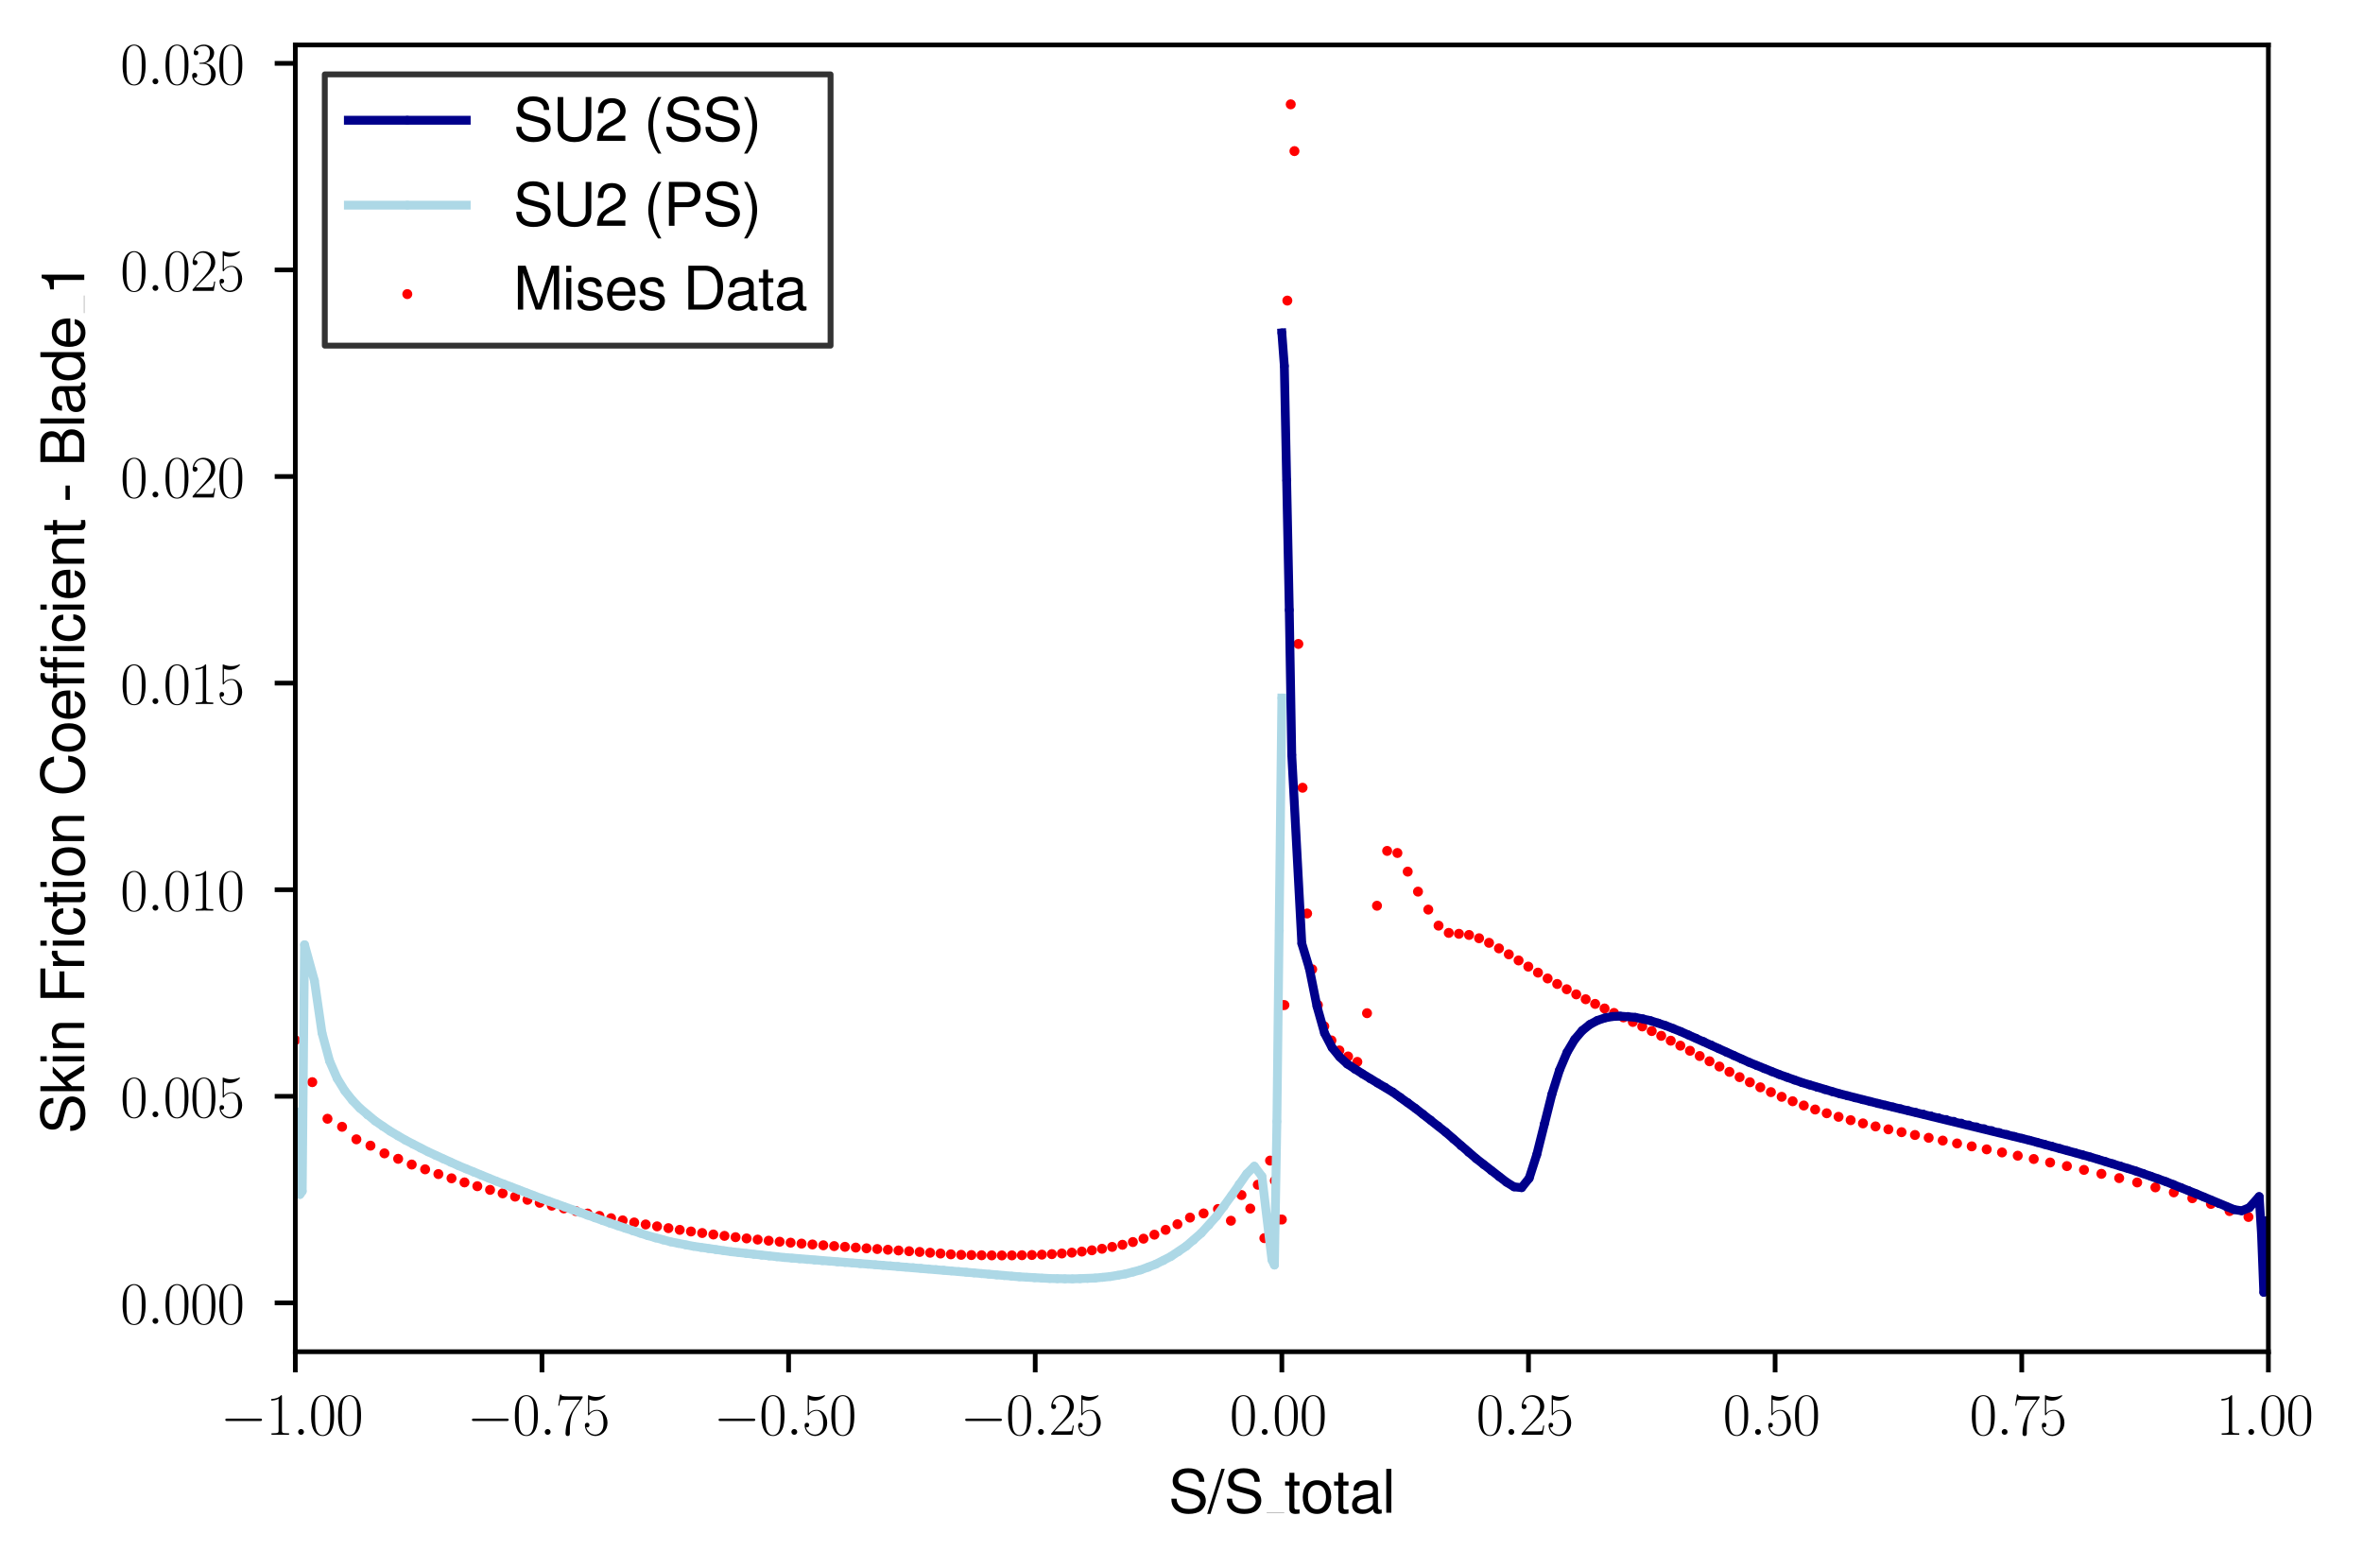 <?xml version="1.0" encoding="utf-8" standalone="no"?>
<!DOCTYPE svg PUBLIC "-//W3C//DTD SVG 1.1//EN"
  "http://www.w3.org/Graphics/SVG/1.1/DTD/svg11.dtd">
<svg xmlns:xlink="http://www.w3.org/1999/xlink" width="400.969pt" height="266.025pt" viewBox="0 0 400.969 266.025" xmlns="http://www.w3.org/2000/svg" version="1.1">
 <defs>
  <style type="text/css">*{stroke-linejoin: round; stroke-linecap: butt}</style>
 </defs>
 <g id="figure_1">
  <g id="patch_1">
   <path d="M 0 266.025 
L 400.969 266.025 
L 400.969 0 
L 0 0 
z
" style="fill: #ffffff"/>
  </g>
  <g id="axes_1">
   <g id="patch_2">
    <path d="M 50.113 229.385 
L 384.913 229.385 
L 384.913 7.625 
L 50.113 7.625 
z
" style="fill: #ffffff"/>
   </g>
   <g id="PathCollection_1">
    <defs>
     <path id="mc7778c8ee5" d="M 0 0.354 
C 0.094 0.354 0.184 0.316 0.25 0.25 
C 0.316 0.184 0.354 0.094 0.354 0 
C 0.354 -0.094 0.316 -0.184 0.25 -0.25 
C 0.184 -0.316 0.094 -0.354 0 -0.354 
C -0.094 -0.354 -0.184 -0.316 -0.25 -0.25 
C -0.316 -0.184 -0.354 -0.094 -0.354 0 
C -0.354 0.094 -0.316 0.184 -0.25 0.25 
C -0.184 0.316 -0.094 0.354 0 0.354 
z
" style="stroke: #ff0000"/>
    </defs>
    <g clip-path="url(#p389e38b018)">
     <use xlink:href="#mc7778c8ee5" x="217.513" y="206.949" style="fill: #ff0000; stroke: #ff0000"/>
     <use xlink:href="#mc7778c8ee5" x="216.966" y="206.949" style="fill: #ff0000; stroke: #ff0000"/>
     <use xlink:href="#mc7778c8ee5" x="216.319" y="200.357" style="fill: #ff0000; stroke: #ff0000"/>
     <use xlink:href="#mc7778c8ee5" x="215.512" y="196.948" style="fill: #ff0000; stroke: #ff0000"/>
     <use xlink:href="#mc7778c8ee5" x="214.545" y="210.108" style="fill: #ff0000; stroke: #ff0000"/>
     <use xlink:href="#mc7778c8ee5" x="213.432" y="201.044" style="fill: #ff0000; stroke: #ff0000"/>
     <use xlink:href="#mc7778c8ee5" x="212.155" y="205.086" style="fill: #ff0000; stroke: #ff0000"/>
     <use xlink:href="#mc7778c8ee5" x="210.663" y="202.793" style="fill: #ff0000; stroke: #ff0000"/>
     <use xlink:href="#mc7778c8ee5" x="208.869" y="207.152" style="fill: #ff0000; stroke: #ff0000"/>
     <use xlink:href="#mc7778c8ee5" x="206.67" y="205.165" style="fill: #ff0000; stroke: #ff0000"/>
     <use xlink:href="#mc7778c8ee5" x="204.234" y="205.911" style="fill: #ff0000; stroke: #ff0000"/>
     <use xlink:href="#mc7778c8ee5" x="201.926" y="206.621" style="fill: #ff0000; stroke: #ff0000"/>
     <use xlink:href="#mc7778c8ee5" x="199.796" y="207.743" style="fill: #ff0000; stroke: #ff0000"/>
     <use xlink:href="#mc7778c8ee5" x="197.796" y="208.702" style="fill: #ff0000; stroke: #ff0000"/>
     <use xlink:href="#mc7778c8ee5" x="195.885" y="209.518" style="fill: #ff0000; stroke: #ff0000"/>
     <use xlink:href="#mc7778c8ee5" x="194.037" y="210.199" style="fill: #ff0000; stroke: #ff0000"/>
     <use xlink:href="#mc7778c8ee5" x="192.234" y="210.769" style="fill: #ff0000; stroke: #ff0000"/>
     <use xlink:href="#mc7778c8ee5" x="190.464" y="211.233" style="fill: #ff0000; stroke: #ff0000"/>
     <use xlink:href="#mc7778c8ee5" x="188.719" y="211.596" style="fill: #ff0000; stroke: #ff0000"/>
     <use xlink:href="#mc7778c8ee5" x="186.991" y="211.911" style="fill: #ff0000; stroke: #ff0000"/>
     <use xlink:href="#mc7778c8ee5" x="185.277" y="212.17" style="fill: #ff0000; stroke: #ff0000"/>
     <use xlink:href="#mc7778c8ee5" x="183.571" y="212.387" style="fill: #ff0000; stroke: #ff0000"/>
     <use xlink:href="#mc7778c8ee5" x="181.872" y="212.567" style="fill: #ff0000; stroke: #ff0000"/>
     <use xlink:href="#mc7778c8ee5" x="180.176" y="212.712" style="fill: #ff0000; stroke: #ff0000"/>
     <use xlink:href="#mc7778c8ee5" x="178.483" y="212.822" style="fill: #ff0000; stroke: #ff0000"/>
     <use xlink:href="#mc7778c8ee5" x="176.79" y="212.907" style="fill: #ff0000; stroke: #ff0000"/>
     <use xlink:href="#mc7778c8ee5" x="175.095" y="212.966" style="fill: #ff0000; stroke: #ff0000"/>
     <use xlink:href="#mc7778c8ee5" x="173.399" y="213.006" style="fill: #ff0000; stroke: #ff0000"/>
     <use xlink:href="#mc7778c8ee5" x="171.699" y="213.031" style="fill: #ff0000; stroke: #ff0000"/>
     <use xlink:href="#mc7778c8ee5" x="169.993" y="213.039" style="fill: #ff0000; stroke: #ff0000"/>
     <use xlink:href="#mc7778c8ee5" x="168.28" y="213.031" style="fill: #ff0000; stroke: #ff0000"/>
     <use xlink:href="#mc7778c8ee5" x="166.561" y="213.012" style="fill: #ff0000; stroke: #ff0000"/>
     <use xlink:href="#mc7778c8ee5" x="164.832" y="212.979" style="fill: #ff0000; stroke: #ff0000"/>
     <use xlink:href="#mc7778c8ee5" x="163.095" y="212.939" style="fill: #ff0000; stroke: #ff0000"/>
     <use xlink:href="#mc7778c8ee5" x="161.347" y="212.854" style="fill: #ff0000; stroke: #ff0000"/>
     <use xlink:href="#mc7778c8ee5" x="159.59" y="212.714" style="fill: #ff0000; stroke: #ff0000"/>
     <use xlink:href="#mc7778c8ee5" x="157.825" y="212.581" style="fill: #ff0000; stroke: #ff0000"/>
     <use xlink:href="#mc7778c8ee5" x="156.049" y="212.45" style="fill: #ff0000; stroke: #ff0000"/>
     <use xlink:href="#mc7778c8ee5" x="154.262" y="212.323" style="fill: #ff0000; stroke: #ff0000"/>
     <use xlink:href="#mc7778c8ee5" x="152.468" y="212.199" style="fill: #ff0000; stroke: #ff0000"/>
     <use xlink:href="#mc7778c8ee5" x="150.664" y="212.076" style="fill: #ff0000; stroke: #ff0000"/>
     <use xlink:href="#mc7778c8ee5" x="148.854" y="211.955" style="fill: #ff0000; stroke: #ff0000"/>
     <use xlink:href="#mc7778c8ee5" x="147.037" y="211.832" style="fill: #ff0000; stroke: #ff0000"/>
     <use xlink:href="#mc7778c8ee5" x="145.212" y="211.709" style="fill: #ff0000; stroke: #ff0000"/>
     <use xlink:href="#mc7778c8ee5" x="143.381" y="211.581" style="fill: #ff0000; stroke: #ff0000"/>
     <use xlink:href="#mc7778c8ee5" x="141.546" y="211.454" style="fill: #ff0000; stroke: #ff0000"/>
     <use xlink:href="#mc7778c8ee5" x="139.704" y="211.318" style="fill: #ff0000; stroke: #ff0000"/>
     <use xlink:href="#mc7778c8ee5" x="137.859" y="211.178" style="fill: #ff0000; stroke: #ff0000"/>
     <use xlink:href="#mc7778c8ee5" x="136.009" y="211.032" style="fill: #ff0000; stroke: #ff0000"/>
     <use xlink:href="#mc7778c8ee5" x="134.153" y="210.875" style="fill: #ff0000; stroke: #ff0000"/>
     <use xlink:href="#mc7778c8ee5" x="132.294" y="210.714" style="fill: #ff0000; stroke: #ff0000"/>
     <use xlink:href="#mc7778c8ee5" x="130.432" y="210.541" style="fill: #ff0000; stroke: #ff0000"/>
     <use xlink:href="#mc7778c8ee5" x="128.564" y="210.354" style="fill: #ff0000; stroke: #ff0000"/>
     <use xlink:href="#mc7778c8ee5" x="126.691" y="210.155" style="fill: #ff0000; stroke: #ff0000"/>
     <use xlink:href="#mc7778c8ee5" x="124.814" y="209.945" style="fill: #ff0000; stroke: #ff0000"/>
     <use xlink:href="#mc7778c8ee5" x="122.932" y="209.721" style="fill: #ff0000; stroke: #ff0000"/>
     <use xlink:href="#mc7778c8ee5" x="121.045" y="209.488" style="fill: #ff0000; stroke: #ff0000"/>
     <use xlink:href="#mc7778c8ee5" x="119.15" y="209.237" style="fill: #ff0000; stroke: #ff0000"/>
     <use xlink:href="#mc7778c8ee5" x="117.248" y="208.977" style="fill: #ff0000; stroke: #ff0000"/>
     <use xlink:href="#mc7778c8ee5" x="115.34" y="208.702" style="fill: #ff0000; stroke: #ff0000"/>
     <use xlink:href="#mc7778c8ee5" x="113.423" y="208.411" style="fill: #ff0000; stroke: #ff0000"/>
     <use xlink:href="#mc7778c8ee5" x="111.498" y="208.106" style="fill: #ff0000; stroke: #ff0000"/>
     <use xlink:href="#mc7778c8ee5" x="109.563" y="207.785" style="fill: #ff0000; stroke: #ff0000"/>
     <use xlink:href="#mc7778c8ee5" x="107.616" y="207.448" style="fill: #ff0000; stroke: #ff0000"/>
     <use xlink:href="#mc7778c8ee5" x="105.66" y="207.095" style="fill: #ff0000; stroke: #ff0000"/>
     <use xlink:href="#mc7778c8ee5" x="103.691" y="206.725" style="fill: #ff0000; stroke: #ff0000"/>
     <use xlink:href="#mc7778c8ee5" x="101.71" y="206.337" style="fill: #ff0000; stroke: #ff0000"/>
     <use xlink:href="#mc7778c8ee5" x="99.713" y="205.932" style="fill: #ff0000; stroke: #ff0000"/>
     <use xlink:href="#mc7778c8ee5" x="97.705" y="205.509" style="fill: #ff0000; stroke: #ff0000"/>
     <use xlink:href="#mc7778c8ee5" x="95.678" y="205.064" style="fill: #ff0000; stroke: #ff0000"/>
     <use xlink:href="#mc7778c8ee5" x="93.637" y="204.599" style="fill: #ff0000; stroke: #ff0000"/>
     <use xlink:href="#mc7778c8ee5" x="91.578" y="204.108" style="fill: #ff0000; stroke: #ff0000"/>
     <use xlink:href="#mc7778c8ee5" x="89.501" y="203.599" style="fill: #ff0000; stroke: #ff0000"/>
     <use xlink:href="#mc7778c8ee5" x="87.406" y="203.062" style="fill: #ff0000; stroke: #ff0000"/>
     <use xlink:href="#mc7778c8ee5" x="85.29" y="202.504" style="fill: #ff0000; stroke: #ff0000"/>
     <use xlink:href="#mc7778c8ee5" x="83.156" y="201.917" style="fill: #ff0000; stroke: #ff0000"/>
     <use xlink:href="#mc7778c8ee5" x="80.997" y="201.296" style="fill: #ff0000; stroke: #ff0000"/>
     <use xlink:href="#mc7778c8ee5" x="78.818" y="200.65" style="fill: #ff0000; stroke: #ff0000"/>
     <use xlink:href="#mc7778c8ee5" x="76.617" y="199.955" style="fill: #ff0000; stroke: #ff0000"/>
     <use xlink:href="#mc7778c8ee5" x="74.39" y="199.234" style="fill: #ff0000; stroke: #ff0000"/>
     <use xlink:href="#mc7778c8ee5" x="72.138" y="198.431" style="fill: #ff0000; stroke: #ff0000"/>
     <use xlink:href="#mc7778c8ee5" x="69.862" y="197.619" style="fill: #ff0000; stroke: #ff0000"/>
     <use xlink:href="#mc7778c8ee5" x="67.562" y="196.645" style="fill: #ff0000; stroke: #ff0000"/>
     <use xlink:href="#mc7778c8ee5" x="65.234" y="195.721" style="fill: #ff0000; stroke: #ff0000"/>
     <use xlink:href="#mc7778c8ee5" x="62.862" y="194.415" style="fill: #ff0000; stroke: #ff0000"/>
     <use xlink:href="#mc7778c8ee5" x="60.475" y="193.337" style="fill: #ff0000; stroke: #ff0000"/>
     <use xlink:href="#mc7778c8ee5" x="58.044" y="191.213" style="fill: #ff0000; stroke: #ff0000"/>
     <use xlink:href="#mc7778c8ee5" x="55.569" y="189.848" style="fill: #ff0000; stroke: #ff0000"/>
     <use xlink:href="#mc7778c8ee5" x="52.989" y="183.638" style="fill: #ff0000; stroke: #ff0000"/>
     <use xlink:href="#mc7778c8ee5" x="50.113" y="176.509" style="fill: #ff0000; stroke: #ff0000"/>
     <use xlink:href="#mc7778c8ee5" x="217.513" y="170.555" style="fill: #ff0000; stroke: #ff0000"/>
     <use xlink:href="#mc7778c8ee5" x="217.95" y="170.555" style="fill: #ff0000; stroke: #ff0000"/>
     <use xlink:href="#mc7778c8ee5" x="218.444" y="51.009" style="fill: #ff0000; stroke: #ff0000"/>
     <use xlink:href="#mc7778c8ee5" x="219.021" y="17.705" style="fill: #ff0000; stroke: #ff0000"/>
     <use xlink:href="#mc7778c8ee5" x="219.65" y="25.642" style="fill: #ff0000; stroke: #ff0000"/>
     <use xlink:href="#mc7778c8ee5" x="220.314" y="109.275" style="fill: #ff0000; stroke: #ff0000"/>
     <use xlink:href="#mc7778c8ee5" x="221.026" y="133.675" style="fill: #ff0000; stroke: #ff0000"/>
     <use xlink:href="#mc7778c8ee5" x="221.802" y="155.016" style="fill: #ff0000; stroke: #ff0000"/>
     <use xlink:href="#mc7778c8ee5" x="222.662" y="164.488" style="fill: #ff0000; stroke: #ff0000"/>
     <use xlink:href="#mc7778c8ee5" x="223.626" y="170.541" style="fill: #ff0000; stroke: #ff0000"/>
     <use xlink:href="#mc7778c8ee5" x="224.71" y="174.163" style="fill: #ff0000; stroke: #ff0000"/>
     <use xlink:href="#mc7778c8ee5" x="225.927" y="176.557" style="fill: #ff0000; stroke: #ff0000"/>
     <use xlink:href="#mc7778c8ee5" x="227.278" y="178.256" style="fill: #ff0000; stroke: #ff0000"/>
     <use xlink:href="#mc7778c8ee5" x="228.751" y="179.278" style="fill: #ff0000; stroke: #ff0000"/>
     <use xlink:href="#mc7778c8ee5" x="230.323" y="180.197" style="fill: #ff0000; stroke: #ff0000"/>
     <use xlink:href="#mc7778c8ee5" x="231.967" y="171.935" style="fill: #ff0000; stroke: #ff0000"/>
     <use xlink:href="#mc7778c8ee5" x="233.658" y="153.7" style="fill: #ff0000; stroke: #ff0000"/>
     <use xlink:href="#mc7778c8ee5" x="235.381" y="144.396" style="fill: #ff0000; stroke: #ff0000"/>
     <use xlink:href="#mc7778c8ee5" x="237.119" y="144.747" style="fill: #ff0000; stroke: #ff0000"/>
     <use xlink:href="#mc7778c8ee5" x="238.867" y="147.909" style="fill: #ff0000; stroke: #ff0000"/>
     <use xlink:href="#mc7778c8ee5" x="240.616" y="151.304" style="fill: #ff0000; stroke: #ff0000"/>
     <use xlink:href="#mc7778c8ee5" x="242.362" y="154.356" style="fill: #ff0000; stroke: #ff0000"/>
     <use xlink:href="#mc7778c8ee5" x="244.103" y="157.077" style="fill: #ff0000; stroke: #ff0000"/>
     <use xlink:href="#mc7778c8ee5" x="245.836" y="158.307" style="fill: #ff0000; stroke: #ff0000"/>
     <use xlink:href="#mc7778c8ee5" x="247.561" y="158.462" style="fill: #ff0000; stroke: #ff0000"/>
     <use xlink:href="#mc7778c8ee5" x="249.275" y="158.657" style="fill: #ff0000; stroke: #ff0000"/>
     <use xlink:href="#mc7778c8ee5" x="250.979" y="159.215" style="fill: #ff0000; stroke: #ff0000"/>
     <use xlink:href="#mc7778c8ee5" x="252.671" y="159.993" style="fill: #ff0000; stroke: #ff0000"/>
     <use xlink:href="#mc7778c8ee5" x="254.353" y="160.936" style="fill: #ff0000; stroke: #ff0000"/>
     <use xlink:href="#mc7778c8ee5" x="256.024" y="161.946" style="fill: #ff0000; stroke: #ff0000"/>
     <use xlink:href="#mc7778c8ee5" x="257.684" y="162.983" style="fill: #ff0000; stroke: #ff0000"/>
     <use xlink:href="#mc7778c8ee5" x="259.334" y="164.031" style="fill: #ff0000; stroke: #ff0000"/>
     <use xlink:href="#mc7778c8ee5" x="260.975" y="165.051" style="fill: #ff0000; stroke: #ff0000"/>
     <use xlink:href="#mc7778c8ee5" x="262.609" y="166.041" style="fill: #ff0000; stroke: #ff0000"/>
     <use xlink:href="#mc7778c8ee5" x="264.234" y="166.977" style="fill: #ff0000; stroke: #ff0000"/>
     <use xlink:href="#mc7778c8ee5" x="265.852" y="167.874" style="fill: #ff0000; stroke: #ff0000"/>
     <use xlink:href="#mc7778c8ee5" x="267.464" y="168.739" style="fill: #ff0000; stroke: #ff0000"/>
     <use xlink:href="#mc7778c8ee5" x="269.07" y="169.568" style="fill: #ff0000; stroke: #ff0000"/>
     <use xlink:href="#mc7778c8ee5" x="270.673" y="170.356" style="fill: #ff0000; stroke: #ff0000"/>
     <use xlink:href="#mc7778c8ee5" x="272.273" y="171.135" style="fill: #ff0000; stroke: #ff0000"/>
     <use xlink:href="#mc7778c8ee5" x="273.872" y="171.892" style="fill: #ff0000; stroke: #ff0000"/>
     <use xlink:href="#mc7778c8ee5" x="275.47" y="172.651" style="fill: #ff0000; stroke: #ff0000"/>
     <use xlink:href="#mc7778c8ee5" x="277.068" y="173.42" style="fill: #ff0000; stroke: #ff0000"/>
     <use xlink:href="#mc7778c8ee5" x="278.669" y="174.182" style="fill: #ff0000; stroke: #ff0000"/>
     <use xlink:href="#mc7778c8ee5" x="280.274" y="174.967" style="fill: #ff0000; stroke: #ff0000"/>
     <use xlink:href="#mc7778c8ee5" x="281.885" y="175.776" style="fill: #ff0000; stroke: #ff0000"/>
     <use xlink:href="#mc7778c8ee5" x="283.503" y="176.602" style="fill: #ff0000; stroke: #ff0000"/>
     <use xlink:href="#mc7778c8ee5" x="285.129" y="177.446" style="fill: #ff0000; stroke: #ff0000"/>
     <use xlink:href="#mc7778c8ee5" x="286.767" y="178.312" style="fill: #ff0000; stroke: #ff0000"/>
     <use xlink:href="#mc7778c8ee5" x="288.417" y="179.204" style="fill: #ff0000; stroke: #ff0000"/>
     <use xlink:href="#mc7778c8ee5" x="290.082" y="180.096" style="fill: #ff0000; stroke: #ff0000"/>
     <use xlink:href="#mc7778c8ee5" x="291.764" y="180.987" style="fill: #ff0000; stroke: #ff0000"/>
     <use xlink:href="#mc7778c8ee5" x="293.463" y="181.892" style="fill: #ff0000; stroke: #ff0000"/>
     <use xlink:href="#mc7778c8ee5" x="295.186" y="182.784" style="fill: #ff0000; stroke: #ff0000"/>
     <use xlink:href="#mc7778c8ee5" x="296.93" y="183.657" style="fill: #ff0000; stroke: #ff0000"/>
     <use xlink:href="#mc7778c8ee5" x="298.701" y="184.511" style="fill: #ff0000; stroke: #ff0000"/>
     <use xlink:href="#mc7778c8ee5" x="300.498" y="185.33" style="fill: #ff0000; stroke: #ff0000"/>
     <use xlink:href="#mc7778c8ee5" x="302.325" y="186.125" style="fill: #ff0000; stroke: #ff0000"/>
     <use xlink:href="#mc7778c8ee5" x="304.185" y="186.878" style="fill: #ff0000; stroke: #ff0000"/>
     <use xlink:href="#mc7778c8ee5" x="306.078" y="187.601" style="fill: #ff0000; stroke: #ff0000"/>
     <use xlink:href="#mc7778c8ee5" x="308.007" y="188.279" style="fill: #ff0000; stroke: #ff0000"/>
     <use xlink:href="#mc7778c8ee5" x="309.973" y="188.916" style="fill: #ff0000; stroke: #ff0000"/>
     <use xlink:href="#mc7778c8ee5" x="311.979" y="189.52" style="fill: #ff0000; stroke: #ff0000"/>
     <use xlink:href="#mc7778c8ee5" x="314.027" y="190.092" style="fill: #ff0000; stroke: #ff0000"/>
     <use xlink:href="#mc7778c8ee5" x="316.117" y="190.633" style="fill: #ff0000; stroke: #ff0000"/>
     <use xlink:href="#mc7778c8ee5" x="318.254" y="191.148" style="fill: #ff0000; stroke: #ff0000"/>
     <use xlink:href="#mc7778c8ee5" x="320.435" y="191.644" style="fill: #ff0000; stroke: #ff0000"/>
     <use xlink:href="#mc7778c8ee5" x="322.665" y="192.127" style="fill: #ff0000; stroke: #ff0000"/>
     <use xlink:href="#mc7778c8ee5" x="324.943" y="192.603" style="fill: #ff0000; stroke: #ff0000"/>
     <use xlink:href="#mc7778c8ee5" x="327.271" y="193.078" style="fill: #ff0000; stroke: #ff0000"/>
     <use xlink:href="#mc7778c8ee5" x="329.652" y="193.553" style="fill: #ff0000; stroke: #ff0000"/>
     <use xlink:href="#mc7778c8ee5" x="332.086" y="194.039" style="fill: #ff0000; stroke: #ff0000"/>
     <use xlink:href="#mc7778c8ee5" x="334.574" y="194.531" style="fill: #ff0000; stroke: #ff0000"/>
     <use xlink:href="#mc7778c8ee5" x="337.118" y="195.042" style="fill: #ff0000; stroke: #ff0000"/>
     <use xlink:href="#mc7778c8ee5" x="339.715" y="195.565" style="fill: #ff0000; stroke: #ff0000"/>
     <use xlink:href="#mc7778c8ee5" x="342.384" y="196.117" style="fill: #ff0000; stroke: #ff0000"/>
     <use xlink:href="#mc7778c8ee5" x="345.101" y="196.678" style="fill: #ff0000; stroke: #ff0000"/>
     <use xlink:href="#mc7778c8ee5" x="347.877" y="197.272" style="fill: #ff0000; stroke: #ff0000"/>
     <use xlink:href="#mc7778c8ee5" x="350.726" y="197.882" style="fill: #ff0000; stroke: #ff0000"/>
     <use xlink:href="#mc7778c8ee5" x="353.623" y="198.529" style="fill: #ff0000; stroke: #ff0000"/>
     <use xlink:href="#mc7778c8ee5" x="356.58" y="199.194" style="fill: #ff0000; stroke: #ff0000"/>
     <use xlink:href="#mc7778c8ee5" x="359.598" y="199.921" style="fill: #ff0000; stroke: #ff0000"/>
     <use xlink:href="#mc7778c8ee5" x="362.651" y="200.659" style="fill: #ff0000; stroke: #ff0000"/>
     <use xlink:href="#mc7778c8ee5" x="365.74" y="201.493" style="fill: #ff0000; stroke: #ff0000"/>
     <use xlink:href="#mc7778c8ee5" x="368.865" y="202.339" style="fill: #ff0000; stroke: #ff0000"/>
     <use xlink:href="#mc7778c8ee5" x="372.003" y="203.334" style="fill: #ff0000; stroke: #ff0000"/>
     <use xlink:href="#mc7778c8ee5" x="375.164" y="204.299" style="fill: #ff0000; stroke: #ff0000"/>
     <use xlink:href="#mc7778c8ee5" x="378.326" y="205.514" style="fill: #ff0000; stroke: #ff0000"/>
     <use xlink:href="#mc7778c8ee5" x="381.535" y="206.515" style="fill: #ff0000; stroke: #ff0000"/>
     <use xlink:href="#mc7778c8ee5" x="384.913" y="208.02" style="fill: #ff0000; stroke: #ff0000"/>
    </g>
   </g>
   <g id="matplotlib.axis_1">
    <g id="xtick_1">
     <g id="line2d_1">
      <defs>
       <path id="m02b0156648" d="M 0 0 
L 0 3.5 
" style="stroke: #000000; stroke-width: 0.8"/>
      </defs>
      <g>
       <use xlink:href="#m02b0156648" x="50.113" y="229.385" style="stroke: #000000; stroke-width: 0.8"/>
      </g>
     </g>
     <g id="text_1">
      <!-- $\mathdefault{−1.00}$ -->
      <g transform="translate(37.383 243.483) scale(0.1 -0.1)">
       <defs>
        <path id="CMSY10-0" d="M 4218 1472 
C 4326 1472 4442 1472 4442 1600 
C 4442 1728 4326 1728 4218 1728 
L 755 1728 
C 646 1728 531 1728 531 1600 
C 531 1472 646 1472 755 1472 
L 4218 1472 
z
" transform="scale(0.016)"/>
        <path id="CMR17-31" d="M 1702 4083 
C 1702 4217 1696 4224 1606 4224 
C 1357 3927 979 3833 621 3820 
C 602 3820 570 3820 563 3808 
C 557 3795 557 3782 557 3648 
C 755 3648 1088 3686 1344 3839 
L 1344 467 
C 1344 243 1331 166 781 166 
L 589 166 
L 589 0 
C 896 6 1216 12 1523 12 
C 1830 12 2150 6 2458 0 
L 2458 166 
L 2266 166 
C 1715 166 1702 236 1702 467 
L 1702 4083 
z
" transform="scale(0.016)"/>
        <path id="CMMI12-3a" d="M 1178 307 
C 1178 492 1024 620 870 620 
C 685 620 557 467 557 313 
C 557 128 710 0 864 0 
C 1050 0 1178 153 1178 307 
z
" transform="scale(0.016)"/>
        <path id="CMR17-30" d="M 2688 2038 
C 2688 2430 2682 3099 2413 3613 
C 2176 4063 1798 4224 1466 4224 
C 1158 4224 768 4082 525 3620 
C 269 3137 243 2539 243 2038 
C 243 1671 250 1112 448 623 
C 723 -39 1216 -128 1466 -128 
C 1760 -128 2208 -7 2470 604 
C 2662 1048 2688 1568 2688 2038 
z
M 1466 -26 
C 1056 -26 813 328 723 816 
C 653 1196 653 1749 653 2109 
C 653 2604 653 3015 736 3407 
C 858 3954 1216 4121 1466 4121 
C 1728 4121 2067 3947 2189 3420 
C 2272 3054 2278 2623 2278 2109 
C 2278 1691 2278 1176 2202 797 
C 2067 96 1690 -26 1466 -26 
z
" transform="scale(0.016)"/>
       </defs>
       <use xlink:href="#CMSY10-0" transform="scale(0.996)"/>
       <use xlink:href="#CMR17-31" transform="translate(77.487 0) scale(0.996)"/>
       <use xlink:href="#CMMI12-3a" transform="translate(123.178 0) scale(0.996)"/>
       <use xlink:href="#CMR17-30" transform="translate(150.275 0) scale(0.996)"/>
       <use xlink:href="#CMR17-30" transform="translate(195.966 0) scale(0.996)"/>
      </g>
     </g>
    </g>
    <g id="xtick_2">
     <g id="line2d_2">
      <g>
       <use xlink:href="#m02b0156648" x="91.963" y="229.385" style="stroke: #000000; stroke-width: 0.8"/>
      </g>
     </g>
     <g id="text_2">
      <!-- $\mathdefault{−0.75}$ -->
      <g transform="translate(79.233 243.483) scale(0.1 -0.1)">
       <defs>
        <path id="CMR17-37" d="M 2886 3955 
L 2886 4096 
L 1382 4096 
C 634 4096 621 4166 595 4288 
L 480 4288 
L 294 3104 
L 410 3104 
C 429 3226 474 3552 550 3673 
C 589 3724 1062 3724 1171 3724 
L 2579 3724 
L 1869 2670 
C 1395 1961 1069 1003 1069 166 
C 1069 89 1069 -128 1299 -128 
C 1530 -128 1530 89 1530 172 
L 1530 466 
C 1530 1514 1709 2204 2003 2644 
L 2886 3955 
z
" transform="scale(0.016)"/>
        <path id="CMR17-35" d="M 730 3750 
C 794 3724 1056 3641 1325 3641 
C 1920 3641 2246 3961 2432 4140 
C 2432 4191 2432 4224 2394 4224 
C 2387 4224 2374 4224 2323 4198 
C 2099 4102 1837 4032 1517 4032 
C 1325 4032 1037 4055 723 4191 
C 653 4224 640 4224 634 4224 
C 602 4224 595 4217 595 4090 
L 595 2231 
C 595 2113 595 2080 659 2080 
C 691 2080 704 2093 736 2139 
C 941 2435 1222 2560 1542 2560 
C 1766 2560 2246 2415 2246 1293 
C 2246 1087 2246 716 2054 422 
C 1894 159 1645 25 1370 25 
C 947 25 518 319 403 812 
C 429 806 480 793 506 793 
C 589 793 749 838 749 1036 
C 749 1209 627 1280 506 1280 
C 358 1280 262 1190 262 1011 
C 262 454 704 -128 1382 -128 
C 2042 -128 2669 441 2669 1267 
C 2669 2054 2170 2662 1549 2662 
C 1222 2662 947 2540 730 2304 
L 730 3750 
z
" transform="scale(0.016)"/>
       </defs>
       <use xlink:href="#CMSY10-0" transform="scale(0.996)"/>
       <use xlink:href="#CMR17-30" transform="translate(77.487 0) scale(0.996)"/>
       <use xlink:href="#CMMI12-3a" transform="translate(123.178 0) scale(0.996)"/>
       <use xlink:href="#CMR17-37" transform="translate(150.275 0) scale(0.996)"/>
       <use xlink:href="#CMR17-35" transform="translate(195.966 0) scale(0.996)"/>
      </g>
     </g>
    </g>
    <g id="xtick_3">
     <g id="line2d_3">
      <g>
       <use xlink:href="#m02b0156648" x="133.813" y="229.385" style="stroke: #000000; stroke-width: 0.8"/>
      </g>
     </g>
     <g id="text_3">
      <!-- $\mathdefault{−0.50}$ -->
      <g transform="translate(121.083 243.483) scale(0.1 -0.1)">
       <use xlink:href="#CMSY10-0" transform="scale(0.996)"/>
       <use xlink:href="#CMR17-30" transform="translate(77.487 0) scale(0.996)"/>
       <use xlink:href="#CMMI12-3a" transform="translate(123.178 0) scale(0.996)"/>
       <use xlink:href="#CMR17-35" transform="translate(150.275 0) scale(0.996)"/>
       <use xlink:href="#CMR17-30" transform="translate(195.966 0) scale(0.996)"/>
      </g>
     </g>
    </g>
    <g id="xtick_4">
     <g id="line2d_4">
      <g>
       <use xlink:href="#m02b0156648" x="175.663" y="229.385" style="stroke: #000000; stroke-width: 0.8"/>
      </g>
     </g>
     <g id="text_4">
      <!-- $\mathdefault{−0.25}$ -->
      <g transform="translate(162.933 243.483) scale(0.1 -0.1)">
       <defs>
        <path id="CMR17-32" d="M 2669 990 
L 2554 990 
C 2490 537 2438 460 2413 422 
C 2381 371 1920 371 1830 371 
L 602 371 
C 832 620 1280 1073 1824 1596 
C 2214 1966 2669 2400 2669 3033 
C 2669 3788 2067 4224 1395 4224 
C 691 4224 262 3603 262 3027 
C 262 2777 448 2745 525 2745 
C 589 2745 781 2783 781 3007 
C 781 3206 614 3264 525 3264 
C 486 3264 448 3257 422 3244 
C 544 3788 915 4057 1306 4057 
C 1862 4057 2227 3616 2227 3033 
C 2227 2477 1901 1998 1536 1583 
L 262 147 
L 262 0 
L 2515 0 
L 2669 990 
z
" transform="scale(0.016)"/>
       </defs>
       <use xlink:href="#CMSY10-0" transform="scale(0.996)"/>
       <use xlink:href="#CMR17-30" transform="translate(77.487 0) scale(0.996)"/>
       <use xlink:href="#CMMI12-3a" transform="translate(123.178 0) scale(0.996)"/>
       <use xlink:href="#CMR17-32" transform="translate(150.275 0) scale(0.996)"/>
       <use xlink:href="#CMR17-35" transform="translate(195.966 0) scale(0.996)"/>
      </g>
     </g>
    </g>
    <g id="xtick_5">
     <g id="line2d_5">
      <g>
       <use xlink:href="#m02b0156648" x="217.513" y="229.385" style="stroke: #000000; stroke-width: 0.8"/>
      </g>
     </g>
     <g id="text_5">
      <!-- $\mathdefault{0.00}$ -->
      <g transform="translate(208.657 243.483) scale(0.1 -0.1)">
       <use xlink:href="#CMR17-30" transform="scale(0.996)"/>
       <use xlink:href="#CMMI12-3a" transform="translate(45.69 0) scale(0.996)"/>
       <use xlink:href="#CMR17-30" transform="translate(72.788 0) scale(0.996)"/>
       <use xlink:href="#CMR17-30" transform="translate(118.478 0) scale(0.996)"/>
      </g>
     </g>
    </g>
    <g id="xtick_6">
     <g id="line2d_6">
      <g>
       <use xlink:href="#m02b0156648" x="259.363" y="229.385" style="stroke: #000000; stroke-width: 0.8"/>
      </g>
     </g>
     <g id="text_6">
      <!-- $\mathdefault{0.25}$ -->
      <g transform="translate(250.507 243.483) scale(0.1 -0.1)">
       <use xlink:href="#CMR17-30" transform="scale(0.996)"/>
       <use xlink:href="#CMMI12-3a" transform="translate(45.69 0) scale(0.996)"/>
       <use xlink:href="#CMR17-32" transform="translate(72.788 0) scale(0.996)"/>
       <use xlink:href="#CMR17-35" transform="translate(118.478 0) scale(0.996)"/>
      </g>
     </g>
    </g>
    <g id="xtick_7">
     <g id="line2d_7">
      <g>
       <use xlink:href="#m02b0156648" x="301.213" y="229.385" style="stroke: #000000; stroke-width: 0.8"/>
      </g>
     </g>
     <g id="text_7">
      <!-- $\mathdefault{0.50}$ -->
      <g transform="translate(292.357 243.483) scale(0.1 -0.1)">
       <use xlink:href="#CMR17-30" transform="scale(0.996)"/>
       <use xlink:href="#CMMI12-3a" transform="translate(45.69 0) scale(0.996)"/>
       <use xlink:href="#CMR17-35" transform="translate(72.788 0) scale(0.996)"/>
       <use xlink:href="#CMR17-30" transform="translate(118.478 0) scale(0.996)"/>
      </g>
     </g>
    </g>
    <g id="xtick_8">
     <g id="line2d_8">
      <g>
       <use xlink:href="#m02b0156648" x="343.063" y="229.385" style="stroke: #000000; stroke-width: 0.8"/>
      </g>
     </g>
     <g id="text_8">
      <!-- $\mathdefault{0.75}$ -->
      <g transform="translate(334.207 243.483) scale(0.1 -0.1)">
       <use xlink:href="#CMR17-30" transform="scale(0.996)"/>
       <use xlink:href="#CMMI12-3a" transform="translate(45.69 0) scale(0.996)"/>
       <use xlink:href="#CMR17-37" transform="translate(72.788 0) scale(0.996)"/>
       <use xlink:href="#CMR17-35" transform="translate(118.478 0) scale(0.996)"/>
      </g>
     </g>
    </g>
    <g id="xtick_9">
     <g id="line2d_9">
      <g>
       <use xlink:href="#m02b0156648" x="384.913" y="229.385" style="stroke: #000000; stroke-width: 0.8"/>
      </g>
     </g>
     <g id="text_9">
      <!-- $\mathdefault{1.00}$ -->
      <g transform="translate(376.057 243.483) scale(0.1 -0.1)">
       <use xlink:href="#CMR17-31" transform="scale(0.996)"/>
       <use xlink:href="#CMMI12-3a" transform="translate(45.69 0) scale(0.996)"/>
       <use xlink:href="#CMR17-30" transform="translate(72.788 0) scale(0.996)"/>
       <use xlink:href="#CMR17-30" transform="translate(118.478 0) scale(0.996)"/>
      </g>
     </g>
    </g>
    <g id="text_10">
     <!-- S/S_{total} -->
     <g transform="translate(198.276 256.703) scale(0.1 -0.1)">
      <defs>
       <path id="NimbusSanL-Regu-53" d="M 3814 3295 
C 3808 4204 3181 4736 2106 4736 
C 1082 4736 448 4211 448 3372 
C 448 2806 749 2450 1363 2291 
L 2522 1986 
C 3110 1833 3379 1598 3379 1236 
C 3379 988 3245 733 3046 593 
C 2861 466 2566 396 2189 396 
C 1683 396 1338 517 1114 784 
C 941 988 864 1210 870 1496 
L 307 1496 
C 314 1070 397 790 582 536 
C 902 102 1440 -128 2150 -128 
C 2707 -128 3162 0 3462 230 
C 3776 479 3974 892 3974 1293 
C 3974 1865 3616 2284 2982 2456 
L 1811 2768 
C 1248 2920 1043 3098 1043 3454 
C 1043 3925 1459 4236 2086 4236 
C 2829 4236 3245 3899 3251 3295 
L 3814 3295 
z
" transform="scale(0.016)"/>
       <path id="NimbusSanL-Regu-2f" d="M 1466 4672 
L -51 -128 
L 301 -128 
L 1818 4672 
L 1466 4672 
z
" transform="scale(0.016)"/>
       <path id="NimbusSanL-Regu-74" d="M 1626 3328 
L 1075 3328 
L 1075 4249 
L 544 4249 
L 544 3328 
L 90 3328 
L 90 2892 
L 544 2892 
L 544 402 
C 544 64 774 -128 1190 -128 
C 1318 -128 1446 -116 1626 -84 
L 1626 364 
C 1555 345 1472 339 1370 339 
C 1139 339 1075 402 1075 634 
L 1075 2892 
L 1626 2892 
L 1626 3328 
z
" transform="scale(0.016)"/>
       <path id="NimbusSanL-Regu-6f" d="M 1741 3456 
C 800 3456 230 2784 230 1663 
C 230 543 794 -128 1747 -128 
C 2688 -128 3264 543 3264 1638 
C 3264 2791 2707 3456 1741 3456 
z
M 1747 2963 
C 2349 2963 2707 2472 2707 1644 
C 2707 861 2336 364 1747 364 
C 1152 364 787 855 787 1663 
C 787 2466 1152 2963 1747 2963 
z
" transform="scale(0.016)"/>
       <path id="NimbusSanL-Regu-61" d="M 3424 332 
C 3366 320 3341 320 3309 320 
C 3123 320 3021 415 3021 581 
L 3021 2542 
C 3021 3135 2586 3456 1760 3456 
C 1274 3456 870 3315 646 3065 
C 493 2893 429 2702 416 2370 
L 954 2370 
C 998 2778 1242 2963 1741 2963 
C 2221 2963 2490 2784 2490 2466 
L 2490 2326 
C 2490 2103 2355 2007 1933 1956 
C 1178 1861 1062 1835 858 1753 
C 467 1593 269 1294 269 861 
C 269 256 691 -128 1370 -128 
C 1792 -128 2131 19 2509 364 
C 2547 25 2714 -128 3059 -128 
C 3168 -128 3251 -116 3424 -71 
L 3424 332 
z
M 2490 1071 
C 2490 893 2438 785 2278 638 
C 2061 441 1798 339 1485 339 
C 1069 339 826 536 826 874 
C 826 1224 1062 1402 1632 1485 
C 2195 1562 2310 1587 2490 1670 
L 2490 1071 
z
" transform="scale(0.016)"/>
       <path id="NimbusSanL-Regu-6c" d="M 973 4672 
L 435 4672 
L 435 0 
L 973 0 
L 973 4672 
z
" transform="scale(0.016)"/>
      </defs>
      <use xlink:href="#NimbusSanL-Regu-53" transform="scale(0.996)"/>
      <use xlink:href="#NimbusSanL-Regu-2f" transform="translate(66.45 0) scale(0.996)"/>
      <use xlink:href="#NimbusSanL-Regu-53" transform="translate(94.145 0) scale(0.996)"/>
      <use xlink:href="#NimbusSanL-Regu-74" transform="translate(196.461 0) scale(0.996)"/>
      <use xlink:href="#NimbusSanL-Regu-6f" transform="translate(224.156 0) scale(0.996)"/>
      <use xlink:href="#NimbusSanL-Regu-74" transform="translate(279.548 0) scale(0.996)"/>
      <use xlink:href="#NimbusSanL-Regu-61" transform="translate(307.243 0) scale(0.996)"/>
      <use xlink:href="#NimbusSanL-Regu-6c" transform="translate(362.634 0) scale(0.996)"/>
      <path d="M 166.573 0 
L 196.461 0 
L 196.461 0.399 
L 166.573 0.399 
L 166.573 0 
z
"/>
     </g>
    </g>
   </g>
   <g id="matplotlib.axis_2">
    <g id="ytick_1">
     <g id="line2d_10">
      <defs>
       <path id="m4b80de491a" d="M 0 0 
L -3.5 0 
" style="stroke: #000000; stroke-width: 0.8"/>
      </defs>
      <g>
       <use xlink:href="#m4b80de491a" x="50.113" y="221.095" style="stroke: #000000; stroke-width: 0.8"/>
      </g>
     </g>
     <g id="text_11">
      <!-- $\mathdefault{0.000}$ -->
      <g transform="translate(20.42 224.645) scale(0.1 -0.1)">
       <use xlink:href="#CMR17-30" transform="scale(0.996)"/>
       <use xlink:href="#CMMI12-3a" transform="translate(45.69 0) scale(0.996)"/>
       <use xlink:href="#CMR17-30" transform="translate(72.788 0) scale(0.996)"/>
       <use xlink:href="#CMR17-30" transform="translate(118.478 0) scale(0.996)"/>
       <use xlink:href="#CMR17-30" transform="translate(164.169 0) scale(0.996)"/>
      </g>
     </g>
    </g>
    <g id="ytick_2">
     <g id="line2d_11">
      <g>
       <use xlink:href="#m4b80de491a" x="50.113" y="186.038" style="stroke: #000000; stroke-width: 0.8"/>
      </g>
     </g>
     <g id="text_12">
      <!-- $\mathdefault{0.005}$ -->
      <g transform="translate(20.42 189.587) scale(0.1 -0.1)">
       <use xlink:href="#CMR17-30" transform="scale(0.996)"/>
       <use xlink:href="#CMMI12-3a" transform="translate(45.69 0) scale(0.996)"/>
       <use xlink:href="#CMR17-30" transform="translate(72.788 0) scale(0.996)"/>
       <use xlink:href="#CMR17-30" transform="translate(118.478 0) scale(0.996)"/>
       <use xlink:href="#CMR17-35" transform="translate(164.169 0) scale(0.996)"/>
      </g>
     </g>
    </g>
    <g id="ytick_3">
     <g id="line2d_12">
      <g>
       <use xlink:href="#m4b80de491a" x="50.113" y="150.98" style="stroke: #000000; stroke-width: 0.8"/>
      </g>
     </g>
     <g id="text_13">
      <!-- $\mathdefault{0.010}$ -->
      <g transform="translate(20.42 154.529) scale(0.1 -0.1)">
       <use xlink:href="#CMR17-30" transform="scale(0.996)"/>
       <use xlink:href="#CMMI12-3a" transform="translate(45.69 0) scale(0.996)"/>
       <use xlink:href="#CMR17-30" transform="translate(72.788 0) scale(0.996)"/>
       <use xlink:href="#CMR17-31" transform="translate(118.478 0) scale(0.996)"/>
       <use xlink:href="#CMR17-30" transform="translate(164.169 0) scale(0.996)"/>
      </g>
     </g>
    </g>
    <g id="ytick_4">
     <g id="line2d_13">
      <g>
       <use xlink:href="#m4b80de491a" x="50.113" y="115.922" style="stroke: #000000; stroke-width: 0.8"/>
      </g>
     </g>
     <g id="text_14">
      <!-- $\mathdefault{0.015}$ -->
      <g transform="translate(20.42 119.471) scale(0.1 -0.1)">
       <use xlink:href="#CMR17-30" transform="scale(0.996)"/>
       <use xlink:href="#CMMI12-3a" transform="translate(45.69 0) scale(0.996)"/>
       <use xlink:href="#CMR17-30" transform="translate(72.788 0) scale(0.996)"/>
       <use xlink:href="#CMR17-31" transform="translate(118.478 0) scale(0.996)"/>
       <use xlink:href="#CMR17-35" transform="translate(164.169 0) scale(0.996)"/>
      </g>
     </g>
    </g>
    <g id="ytick_5">
     <g id="line2d_14">
      <g>
       <use xlink:href="#m4b80de491a" x="50.113" y="80.865" style="stroke: #000000; stroke-width: 0.8"/>
      </g>
     </g>
     <g id="text_15">
      <!-- $\mathdefault{0.020}$ -->
      <g transform="translate(20.42 84.414) scale(0.1 -0.1)">
       <use xlink:href="#CMR17-30" transform="scale(0.996)"/>
       <use xlink:href="#CMMI12-3a" transform="translate(45.69 0) scale(0.996)"/>
       <use xlink:href="#CMR17-30" transform="translate(72.788 0) scale(0.996)"/>
       <use xlink:href="#CMR17-32" transform="translate(118.478 0) scale(0.996)"/>
       <use xlink:href="#CMR17-30" transform="translate(164.169 0) scale(0.996)"/>
      </g>
     </g>
    </g>
    <g id="ytick_6">
     <g id="line2d_15">
      <g>
       <use xlink:href="#m4b80de491a" x="50.113" y="45.807" style="stroke: #000000; stroke-width: 0.8"/>
      </g>
     </g>
     <g id="text_16">
      <!-- $\mathdefault{0.025}$ -->
      <g transform="translate(20.42 49.356) scale(0.1 -0.1)">
       <use xlink:href="#CMR17-30" transform="scale(0.996)"/>
       <use xlink:href="#CMMI12-3a" transform="translate(45.69 0) scale(0.996)"/>
       <use xlink:href="#CMR17-30" transform="translate(72.788 0) scale(0.996)"/>
       <use xlink:href="#CMR17-32" transform="translate(118.478 0) scale(0.996)"/>
       <use xlink:href="#CMR17-35" transform="translate(164.169 0) scale(0.996)"/>
      </g>
     </g>
    </g>
    <g id="ytick_7">
     <g id="line2d_16">
      <g>
       <use xlink:href="#m4b80de491a" x="50.113" y="10.749" style="stroke: #000000; stroke-width: 0.8"/>
      </g>
     </g>
     <g id="text_17">
      <!-- $\mathdefault{0.030}$ -->
      <g transform="translate(20.42 14.298) scale(0.1 -0.1)">
       <defs>
        <path id="CMR17-33" d="M 1414 2176 
C 1984 2176 2234 1673 2234 1094 
C 2234 322 1824 25 1453 25 
C 1114 25 563 193 390 691 
C 422 678 454 678 486 678 
C 640 678 755 780 755 947 
C 755 1132 614 1216 486 1216 
C 378 1216 211 1164 211 927 
C 211 335 787 -128 1466 -128 
C 2176 -128 2720 432 2720 1087 
C 2720 1718 2208 2176 1600 2246 
C 2086 2347 2554 2776 2554 3353 
C 2554 3856 2048 4224 1472 4224 
C 890 4224 378 3862 378 3347 
C 378 3123 544 3084 627 3084 
C 762 3084 877 3167 877 3334 
C 877 3500 762 3584 627 3584 
C 602 3584 570 3584 544 3571 
C 730 3999 1235 4076 1459 4076 
C 1683 4076 2106 3966 2106 3347 
C 2106 3167 2080 2851 1862 2574 
C 1670 2329 1453 2316 1242 2297 
C 1210 2297 1062 2284 1037 2284 
C 992 2278 966 2272 966 2227 
C 966 2182 973 2176 1101 2176 
L 1414 2176 
z
" transform="scale(0.016)"/>
       </defs>
       <use xlink:href="#CMR17-30" transform="scale(0.996)"/>
       <use xlink:href="#CMMI12-3a" transform="translate(45.69 0) scale(0.996)"/>
       <use xlink:href="#CMR17-30" transform="translate(72.788 0) scale(0.996)"/>
       <use xlink:href="#CMR17-33" transform="translate(118.478 0) scale(0.996)"/>
       <use xlink:href="#CMR17-30" transform="translate(164.169 0) scale(0.996)"/>
      </g>
     </g>
    </g>
    <g id="text_18">
     <!-- Skin Friction Coefficient - Blade_1 -->
     <g transform="translate(14.298 192.402) rotate(-90) scale(0.1 -0.1)">
      <defs>
       <path id="NimbusSanL-Regu-6b" d="M 902 4672 
L 371 4672 
L 371 0 
L 902 0 
L 902 1307 
L 1421 1820 
L 2554 0 
L 3213 0 
L 1843 2198 
L 3008 3358 
L 2323 3358 
L 902 1935 
L 902 4672 
z
" transform="scale(0.016)"/>
       <path id="NimbusSanL-Regu-69" d="M 960 3358 
L 429 3358 
L 429 0 
L 960 0 
L 960 3358 
z
M 960 4672 
L 422 4672 
L 422 3999 
L 960 3999 
L 960 4672 
z
" transform="scale(0.016)"/>
       <path id="NimbusSanL-Regu-6e" d="M 448 3328 
L 448 0 
L 986 0 
L 986 1835 
C 986 2539 1344 2988 1894 2988 
C 2317 2988 2586 2732 2586 2328 
L 2586 0 
L 3117 0 
L 3117 2539 
C 3117 3097 2701 3456 2054 3456 
C 1555 3456 1235 3263 941 2796 
L 941 3328 
L 448 3328 
z
" transform="scale(0.016)"/>
       <path id="NimbusSanL-Regu-46" d="M 1171 2112 
L 3398 2112 
L 3398 2636 
L 1171 2636 
L 1171 4147 
L 3706 4147 
L 3706 4672 
L 576 4672 
L 576 0 
L 1171 0 
L 1171 2112 
z
" transform="scale(0.016)"/>
       <path id="NimbusSanL-Regu-72" d="M 442 3328 
L 442 0 
L 979 0 
L 979 1727 
C 979 2203 1101 2514 1357 2698 
C 1523 2819 1683 2857 2054 2863 
L 2054 3404 
C 1965 3449 1920 3456 1850 3456 
C 1504 3456 1242 3251 934 2750 
L 934 3328 
L 442 3328 
z
" transform="scale(0.016)"/>
       <path id="NimbusSanL-Regu-63" d="M 3014 2237 
C 2989 2561 2918 2771 2790 2956 
C 2560 3270 2157 3456 1690 3456 
C 787 3456 198 2740 198 1632 
C 198 555 774 -128 1683 -128 
C 2483 -128 2989 352 3053 1167 
L 2515 1167 
C 2426 632 2150 364 1696 364 
C 1107 364 755 842 755 1632 
C 755 2466 1101 2963 1683 2963 
C 2131 2963 2413 2701 2477 2237 
L 3014 2237 
z
" transform="scale(0.016)"/>
       <path id="NimbusSanL-Regu-43" d="M 4237 3219 
C 4051 4236 3462 4736 2438 4736 
C 1811 4736 1306 4537 960 4154 
C 538 3696 307 3035 307 2284 
C 307 1522 544 867 986 415 
C 1344 44 1805 -128 2413 -128 
C 3552 -128 4192 485 4333 1712 
L 3718 1712 
C 3667 1394 3603 1178 3507 994 
C 3315 612 2918 396 2419 396 
C 1491 396 902 1134 902 2291 
C 902 3480 1466 4211 2368 4211 
C 2746 4211 3098 4096 3290 3918 
C 3462 3759 3558 3562 3629 3219 
L 4237 3219 
z
" transform="scale(0.016)"/>
       <path id="NimbusSanL-Regu-65" d="M 3283 1484 
C 3283 1998 3245 2311 3149 2565 
C 2931 3123 2419 3456 1792 3456 
C 858 3456 256 2734 256 1619 
C 256 545 838 -128 1779 -128 
C 2547 -128 3078 307 3213 1018 
L 2675 1018 
C 2528 588 2227 364 1798 364 
C 1459 364 1171 514 992 787 
C 864 974 819 1161 813 1484 
L 3283 1484 
z
M 826 1920 
C 870 2552 1248 2963 1786 2963 
C 2310 2963 2714 2519 2714 1959 
C 2714 1946 2714 1933 2707 1920 
L 826 1920 
z
" transform="scale(0.016)"/>
       <path id="NimbusSanL-Regu-66" d="M 1651 3328 
L 1094 3328 
L 1094 3860 
C 1094 4087 1222 4204 1466 4204 
C 1510 4204 1530 4204 1651 4198 
L 1651 4639 
C 1530 4665 1459 4672 1350 4672 
C 858 4672 563 4390 563 3905 
L 563 3328 
L 115 3328 
L 115 2892 
L 563 2892 
L 563 0 
L 1094 0 
L 1094 2892 
L 1651 2892 
L 1651 3328 
z
" transform="scale(0.016)"/>
       <path id="NimbusSanL-Regu-2" d="M 1613 3328 
L 1056 3328 
L 1056 3860 
C 1056 4087 1184 4204 1427 4204 
C 1472 4204 1491 4204 1613 4198 
L 1613 4639 
C 1491 4665 1421 4672 1312 4672 
C 819 4672 525 4390 525 3905 
L 525 3328 
L 77 3328 
L 77 2892 
L 525 2892 
L 525 0 
L 1056 0 
L 1056 2892 
L 1613 2892 
L 1613 3328 
z
M 2790 3328 
L 2259 3328 
L 2259 0 
L 2790 0 
L 2790 3328 
z
M 2790 4672 
L 2259 4672 
L 2259 3999 
L 2790 3999 
L 2790 4672 
z
" transform="scale(0.016)"/>
       <path id="NimbusSanL-Regu-2d" d="M 1818 1996 
L 294 1996 
L 294 1536 
L 1818 1536 
L 1818 1996 
z
" transform="scale(0.016)"/>
       <path id="NimbusSanL-Regu-42" d="M 506 0 
L 2611 0 
C 3053 0 3379 121 3629 390 
C 3859 632 3987 961 3987 1321 
C 3987 1878 3731 2214 3136 2444 
C 3558 2643 3782 2994 3782 3476 
C 3782 3821 3654 4127 3411 4345 
C 3168 4569 2848 4672 2400 4672 
L 506 4672 
L 506 0 
z
M 1101 2636 
L 1101 4147 
L 2253 4147 
C 2586 4147 2771 4101 2931 3977 
C 3098 3847 3187 3652 3187 3391 
C 3187 3138 3098 2936 2931 2806 
C 2771 2682 2586 2636 2253 2636 
L 1101 2636 
z
M 1101 524 
L 1101 2112 
L 2554 2112 
C 2842 2112 3034 2042 3174 1890 
C 3315 1745 3392 1542 3392 1315 
C 3392 1093 3315 891 3174 746 
C 3034 594 2842 524 2554 524 
L 1101 524 
z
" transform="scale(0.016)"/>
       <path id="NimbusSanL-Regu-64" d="M 3168 4672 
L 2637 4672 
L 2637 2937 
C 2413 3276 2054 3456 1606 3456 
C 736 3456 166 2759 166 1695 
C 166 568 723 -128 1626 -128 
C 2086 -128 2406 44 2694 460 
L 2694 19 
L 3168 19 
L 3168 4672 
z
M 1696 2956 
C 2272 2956 2637 2447 2637 1651 
C 2637 880 2266 371 1702 371 
C 1114 371 723 887 723 1663 
C 723 2440 1114 2956 1696 2956 
z
" transform="scale(0.016)"/>
       <path id="NimbusSanL-Regu-31" d="M 1658 3232 
L 1658 0 
L 2221 0 
L 2221 4537 
L 1850 4537 
C 1651 3840 1523 3744 653 3635 
L 653 3232 
L 1658 3232 
z
" transform="scale(0.016)"/>
      </defs>
      <use xlink:href="#NimbusSanL-Regu-53" transform="scale(0.996)"/>
      <use xlink:href="#NimbusSanL-Regu-6b" transform="translate(66.45 0) scale(0.996)"/>
      <use xlink:href="#NimbusSanL-Regu-69" transform="translate(116.263 0) scale(0.996)"/>
      <use xlink:href="#NimbusSanL-Regu-6e" transform="translate(138.38 0) scale(0.996)"/>
      <use xlink:href="#NimbusSanL-Regu-46" transform="translate(221.467 0) scale(0.996)"/>
      <use xlink:href="#NimbusSanL-Regu-72" transform="translate(277.856 0) scale(0.996)"/>
      <use xlink:href="#NimbusSanL-Regu-69" transform="translate(312.524 0) scale(0.996)"/>
      <use xlink:href="#NimbusSanL-Regu-63" transform="translate(334.641 0) scale(0.996)"/>
      <use xlink:href="#NimbusSanL-Regu-74" transform="translate(384.454 0) scale(0.996)"/>
      <use xlink:href="#NimbusSanL-Regu-69" transform="translate(412.15 0) scale(0.996)"/>
      <use xlink:href="#NimbusSanL-Regu-6f" transform="translate(434.266 0) scale(0.996)"/>
      <use xlink:href="#NimbusSanL-Regu-6e" transform="translate(489.658 0) scale(0.996)"/>
      <use xlink:href="#NimbusSanL-Regu-43" transform="translate(572.745 0) scale(0.996)"/>
      <use xlink:href="#NimbusSanL-Regu-6f" transform="translate(644.675 0) scale(0.996)"/>
      <use xlink:href="#NimbusSanL-Regu-65" transform="translate(700.066 0) scale(0.996)"/>
      <use xlink:href="#NimbusSanL-Regu-66" transform="translate(755.458 0) scale(0.996)"/>
      <use xlink:href="#NimbusSanL-Regu-2" transform="translate(783.153 0) scale(0.996)"/>
      <use xlink:href="#NimbusSanL-Regu-63" transform="translate(832.967 0) scale(0.996)"/>
      <use xlink:href="#NimbusSanL-Regu-69" transform="translate(882.78 0) scale(0.996)"/>
      <use xlink:href="#NimbusSanL-Regu-65" transform="translate(904.897 0) scale(0.996)"/>
      <use xlink:href="#NimbusSanL-Regu-6e" transform="translate(960.288 0) scale(0.996)"/>
      <use xlink:href="#NimbusSanL-Regu-74" transform="translate(1015.68 0) scale(0.996)"/>
      <use xlink:href="#NimbusSanL-Regu-2d" transform="translate(1071.07 0) scale(0.996)"/>
      <use xlink:href="#NimbusSanL-Regu-42" transform="translate(1131.941 0) scale(0.996)"/>
      <use xlink:href="#NimbusSanL-Regu-6c" transform="translate(1198.391 0) scale(0.996)"/>
      <use xlink:href="#NimbusSanL-Regu-61" transform="translate(1220.507 0) scale(0.996)"/>
      <use xlink:href="#NimbusSanL-Regu-64" transform="translate(1275.899 0) scale(0.996)"/>
      <use xlink:href="#NimbusSanL-Regu-65" transform="translate(1331.291 0) scale(0.996)"/>
      <use xlink:href="#NimbusSanL-Regu-31" transform="translate(1422.548 0) scale(0.996)"/>
      <path d="M 1392.66 0 
L 1422.548 0 
L 1422.548 0.399 
L 1392.66 0.399 
L 1392.66 0 
z
"/>
     </g>
    </g>
   </g>
   <g id="line2d_17">
    <path d="M 217.513 56.492 
L 217.933 62.093 
L 218.773 103.521 
L 219.194 128.107 
L 220.899 160.105 
L 222.185 164.359 
L 223.471 170.76 
L 224.757 175.323 
L 226.043 177.782 
L 227.329 179.363 
L 228.615 180.554 
L 231.188 182.222 
L 233.76 183.788 
L 236.332 185.326 
L 240.191 188.099 
L 245.336 192.141 
L 250.481 196.608 
L 255.625 200.607 
L 256.911 201.402 
L 258.198 201.54 
L 259.484 199.93 
L 260.77 195.925 
L 263.342 185.67 
L 264.628 181.591 
L 265.915 178.557 
L 267.201 176.394 
L 268.487 174.881 
L 269.773 173.851 
L 271.059 173.164 
L 272.346 172.726 
L 273.632 172.499 
L 274.918 172.435 
L 277.49 172.638 
L 280.063 173.204 
L 282.635 174.042 
L 285.207 175.056 
L 291.638 177.946 
L 296.783 180.267 
L 301.928 182.344 
L 305.786 183.714 
L 312.217 185.619 
L 318.648 187.246 
L 344.373 193.503 
L 354.662 196.332 
L 362.38 198.702 
L 367.525 200.52 
L 372.67 202.584 
L 379.101 205.263 
L 380.387 205.462 
L 381.673 204.941 
L 383.351 203.054 
L 383.743 209.333 
L 384.133 219.305 
L 384.522 207.147 
L 384.913 209.985 
L 384.913 209.985 
" clip-path="url(#p389e38b018)" style="fill: none; stroke: #00008b; stroke-width: 1.5; stroke-linecap: square"/>
    <defs>
     <path id="m21d87ce58c" d="M 0 0.25 
C 0.066 0.25 0.13 0.224 0.177 0.177 
C 0.224 0.13 0.25 0.066 0.25 0 
C 0.25 -0.066 0.224 -0.13 0.177 -0.177 
C 0.13 -0.224 0.066 -0.25 0 -0.25 
C -0.066 -0.25 -0.13 -0.224 -0.177 -0.177 
C -0.224 -0.13 -0.25 -0.066 -0.25 0 
C -0.25 0.066 -0.224 0.13 -0.177 0.177 
C -0.13 0.224 -0.066 0.25 0 0.25 
z
" style="stroke: #00008b"/>
    </defs>
    <g clip-path="url(#p389e38b018)">
     <use xlink:href="#m21d87ce58c" x="217.513" y="56.492" style="fill: #00008b; stroke: #00008b"/>
     <use xlink:href="#m21d87ce58c" x="217.933" y="62.093" style="fill: #00008b; stroke: #00008b"/>
     <use xlink:href="#m21d87ce58c" x="218.353" y="81.549" style="fill: #00008b; stroke: #00008b"/>
     <use xlink:href="#m21d87ce58c" x="218.773" y="103.521" style="fill: #00008b; stroke: #00008b"/>
     <use xlink:href="#m21d87ce58c" x="219.194" y="128.107" style="fill: #00008b; stroke: #00008b"/>
     <use xlink:href="#m21d87ce58c" x="220.899" y="160.105" style="fill: #00008b; stroke: #00008b"/>
     <use xlink:href="#m21d87ce58c" x="222.185" y="164.359" style="fill: #00008b; stroke: #00008b"/>
     <use xlink:href="#m21d87ce58c" x="223.471" y="170.76" style="fill: #00008b; stroke: #00008b"/>
     <use xlink:href="#m21d87ce58c" x="224.757" y="175.323" style="fill: #00008b; stroke: #00008b"/>
     <use xlink:href="#m21d87ce58c" x="226.043" y="177.782" style="fill: #00008b; stroke: #00008b"/>
     <use xlink:href="#m21d87ce58c" x="227.329" y="179.363" style="fill: #00008b; stroke: #00008b"/>
     <use xlink:href="#m21d87ce58c" x="228.615" y="180.554" style="fill: #00008b; stroke: #00008b"/>
     <use xlink:href="#m21d87ce58c" x="229.902" y="181.441" style="fill: #00008b; stroke: #00008b"/>
     <use xlink:href="#m21d87ce58c" x="231.188" y="182.222" style="fill: #00008b; stroke: #00008b"/>
     <use xlink:href="#m21d87ce58c" x="232.474" y="183.032" style="fill: #00008b; stroke: #00008b"/>
     <use xlink:href="#m21d87ce58c" x="233.76" y="183.788" style="fill: #00008b; stroke: #00008b"/>
     <use xlink:href="#m21d87ce58c" x="235.046" y="184.502" style="fill: #00008b; stroke: #00008b"/>
     <use xlink:href="#m21d87ce58c" x="236.332" y="185.326" style="fill: #00008b; stroke: #00008b"/>
     <use xlink:href="#m21d87ce58c" x="237.619" y="186.226" style="fill: #00008b; stroke: #00008b"/>
     <use xlink:href="#m21d87ce58c" x="238.905" y="187.133" style="fill: #00008b; stroke: #00008b"/>
     <use xlink:href="#m21d87ce58c" x="240.191" y="188.099" style="fill: #00008b; stroke: #00008b"/>
     <use xlink:href="#m21d87ce58c" x="241.477" y="189.094" style="fill: #00008b; stroke: #00008b"/>
     <use xlink:href="#m21d87ce58c" x="242.763" y="190.078" style="fill: #00008b; stroke: #00008b"/>
     <use xlink:href="#m21d87ce58c" x="244.05" y="191.086" style="fill: #00008b; stroke: #00008b"/>
     <use xlink:href="#m21d87ce58c" x="245.336" y="192.141" style="fill: #00008b; stroke: #00008b"/>
     <use xlink:href="#m21d87ce58c" x="246.622" y="193.277" style="fill: #00008b; stroke: #00008b"/>
     <use xlink:href="#m21d87ce58c" x="247.908" y="194.433" style="fill: #00008b; stroke: #00008b"/>
     <use xlink:href="#m21d87ce58c" x="249.194" y="195.54" style="fill: #00008b; stroke: #00008b"/>
     <use xlink:href="#m21d87ce58c" x="250.481" y="196.608" style="fill: #00008b; stroke: #00008b"/>
     <use xlink:href="#m21d87ce58c" x="251.767" y="197.637" style="fill: #00008b; stroke: #00008b"/>
     <use xlink:href="#m21d87ce58c" x="253.053" y="198.651" style="fill: #00008b; stroke: #00008b"/>
     <use xlink:href="#m21d87ce58c" x="254.339" y="199.651" style="fill: #00008b; stroke: #00008b"/>
     <use xlink:href="#m21d87ce58c" x="255.625" y="200.607" style="fill: #00008b; stroke: #00008b"/>
     <use xlink:href="#m21d87ce58c" x="256.911" y="201.402" style="fill: #00008b; stroke: #00008b"/>
     <use xlink:href="#m21d87ce58c" x="258.198" y="201.54" style="fill: #00008b; stroke: #00008b"/>
     <use xlink:href="#m21d87ce58c" x="259.484" y="199.93" style="fill: #00008b; stroke: #00008b"/>
     <use xlink:href="#m21d87ce58c" x="260.77" y="195.925" style="fill: #00008b; stroke: #00008b"/>
     <use xlink:href="#m21d87ce58c" x="262.056" y="190.691" style="fill: #00008b; stroke: #00008b"/>
     <use xlink:href="#m21d87ce58c" x="263.342" y="185.67" style="fill: #00008b; stroke: #00008b"/>
     <use xlink:href="#m21d87ce58c" x="264.628" y="181.591" style="fill: #00008b; stroke: #00008b"/>
     <use xlink:href="#m21d87ce58c" x="265.915" y="178.557" style="fill: #00008b; stroke: #00008b"/>
     <use xlink:href="#m21d87ce58c" x="267.201" y="176.394" style="fill: #00008b; stroke: #00008b"/>
     <use xlink:href="#m21d87ce58c" x="268.487" y="174.881" style="fill: #00008b; stroke: #00008b"/>
     <use xlink:href="#m21d87ce58c" x="269.773" y="173.851" style="fill: #00008b; stroke: #00008b"/>
     <use xlink:href="#m21d87ce58c" x="271.059" y="173.164" style="fill: #00008b; stroke: #00008b"/>
     <use xlink:href="#m21d87ce58c" x="272.346" y="172.726" style="fill: #00008b; stroke: #00008b"/>
     <use xlink:href="#m21d87ce58c" x="273.632" y="172.499" style="fill: #00008b; stroke: #00008b"/>
     <use xlink:href="#m21d87ce58c" x="274.918" y="172.435" style="fill: #00008b; stroke: #00008b"/>
     <use xlink:href="#m21d87ce58c" x="276.204" y="172.485" style="fill: #00008b; stroke: #00008b"/>
     <use xlink:href="#m21d87ce58c" x="277.49" y="172.638" style="fill: #00008b; stroke: #00008b"/>
     <use xlink:href="#m21d87ce58c" x="278.776" y="172.883" style="fill: #00008b; stroke: #00008b"/>
     <use xlink:href="#m21d87ce58c" x="280.063" y="173.204" style="fill: #00008b; stroke: #00008b"/>
     <use xlink:href="#m21d87ce58c" x="281.349" y="173.595" style="fill: #00008b; stroke: #00008b"/>
     <use xlink:href="#m21d87ce58c" x="282.635" y="174.042" style="fill: #00008b; stroke: #00008b"/>
     <use xlink:href="#m21d87ce58c" x="283.921" y="174.526" style="fill: #00008b; stroke: #00008b"/>
     <use xlink:href="#m21d87ce58c" x="285.207" y="175.056" style="fill: #00008b; stroke: #00008b"/>
     <use xlink:href="#m21d87ce58c" x="286.493" y="175.613" style="fill: #00008b; stroke: #00008b"/>
     <use xlink:href="#m21d87ce58c" x="287.78" y="176.172" style="fill: #00008b; stroke: #00008b"/>
     <use xlink:href="#m21d87ce58c" x="289.066" y="176.739" style="fill: #00008b; stroke: #00008b"/>
     <use xlink:href="#m21d87ce58c" x="290.352" y="177.335" style="fill: #00008b; stroke: #00008b"/>
     <use xlink:href="#m21d87ce58c" x="291.638" y="177.946" style="fill: #00008b; stroke: #00008b"/>
     <use xlink:href="#m21d87ce58c" x="292.924" y="178.543" style="fill: #00008b; stroke: #00008b"/>
     <use xlink:href="#m21d87ce58c" x="294.21" y="179.126" style="fill: #00008b; stroke: #00008b"/>
     <use xlink:href="#m21d87ce58c" x="295.497" y="179.704" style="fill: #00008b; stroke: #00008b"/>
     <use xlink:href="#m21d87ce58c" x="296.783" y="180.267" style="fill: #00008b; stroke: #00008b"/>
     <use xlink:href="#m21d87ce58c" x="298.069" y="180.809" style="fill: #00008b; stroke: #00008b"/>
     <use xlink:href="#m21d87ce58c" x="299.355" y="181.341" style="fill: #00008b; stroke: #00008b"/>
     <use xlink:href="#m21d87ce58c" x="300.641" y="181.855" style="fill: #00008b; stroke: #00008b"/>
     <use xlink:href="#m21d87ce58c" x="301.928" y="182.344" style="fill: #00008b; stroke: #00008b"/>
     <use xlink:href="#m21d87ce58c" x="303.214" y="182.819" style="fill: #00008b; stroke: #00008b"/>
     <use xlink:href="#m21d87ce58c" x="304.5" y="183.286" style="fill: #00008b; stroke: #00008b"/>
     <use xlink:href="#m21d87ce58c" x="305.786" y="183.714" style="fill: #00008b; stroke: #00008b"/>
     <use xlink:href="#m21d87ce58c" x="307.072" y="184.113" style="fill: #00008b; stroke: #00008b"/>
     <use xlink:href="#m21d87ce58c" x="308.359" y="184.513" style="fill: #00008b; stroke: #00008b"/>
     <use xlink:href="#m21d87ce58c" x="309.645" y="184.897" style="fill: #00008b; stroke: #00008b"/>
     <use xlink:href="#m21d87ce58c" x="310.931" y="185.265" style="fill: #00008b; stroke: #00008b"/>
     <use xlink:href="#m21d87ce58c" x="312.217" y="185.619" style="fill: #00008b; stroke: #00008b"/>
     <use xlink:href="#m21d87ce58c" x="313.504" y="185.96" style="fill: #00008b; stroke: #00008b"/>
     <use xlink:href="#m21d87ce58c" x="314.79" y="186.296" style="fill: #00008b; stroke: #00008b"/>
     <use xlink:href="#m21d87ce58c" x="316.076" y="186.618" style="fill: #00008b; stroke: #00008b"/>
     <use xlink:href="#m21d87ce58c" x="317.362" y="186.931" style="fill: #00008b; stroke: #00008b"/>
     <use xlink:href="#m21d87ce58c" x="318.648" y="187.246" style="fill: #00008b; stroke: #00008b"/>
     <use xlink:href="#m21d87ce58c" x="319.935" y="187.554" style="fill: #00008b; stroke: #00008b"/>
     <use xlink:href="#m21d87ce58c" x="321.221" y="187.85" style="fill: #00008b; stroke: #00008b"/>
     <use xlink:href="#m21d87ce58c" x="322.507" y="188.15" style="fill: #00008b; stroke: #00008b"/>
     <use xlink:href="#m21d87ce58c" x="323.793" y="188.457" style="fill: #00008b; stroke: #00008b"/>
     <use xlink:href="#m21d87ce58c" x="325.079" y="188.759" style="fill: #00008b; stroke: #00008b"/>
     <use xlink:href="#m21d87ce58c" x="326.366" y="189.059" style="fill: #00008b; stroke: #00008b"/>
     <use xlink:href="#m21d87ce58c" x="327.652" y="189.358" style="fill: #00008b; stroke: #00008b"/>
     <use xlink:href="#m21d87ce58c" x="328.938" y="189.67" style="fill: #00008b; stroke: #00008b"/>
     <use xlink:href="#m21d87ce58c" x="330.224" y="189.965" style="fill: #00008b; stroke: #00008b"/>
     <use xlink:href="#m21d87ce58c" x="331.511" y="190.27" style="fill: #00008b; stroke: #00008b"/>
     <use xlink:href="#m21d87ce58c" x="332.797" y="190.58" style="fill: #00008b; stroke: #00008b"/>
     <use xlink:href="#m21d87ce58c" x="334.083" y="190.894" style="fill: #00008b; stroke: #00008b"/>
     <use xlink:href="#m21d87ce58c" x="335.369" y="191.217" style="fill: #00008b; stroke: #00008b"/>
     <use xlink:href="#m21d87ce58c" x="336.655" y="191.527" style="fill: #00008b; stroke: #00008b"/>
     <use xlink:href="#m21d87ce58c" x="337.942" y="191.846" style="fill: #00008b; stroke: #00008b"/>
     <use xlink:href="#m21d87ce58c" x="339.228" y="192.176" style="fill: #00008b; stroke: #00008b"/>
     <use xlink:href="#m21d87ce58c" x="340.514" y="192.507" style="fill: #00008b; stroke: #00008b"/>
     <use xlink:href="#m21d87ce58c" x="341.8" y="192.836" style="fill: #00008b; stroke: #00008b"/>
     <use xlink:href="#m21d87ce58c" x="343.086" y="193.165" style="fill: #00008b; stroke: #00008b"/>
     <use xlink:href="#m21d87ce58c" x="344.373" y="193.503" style="fill: #00008b; stroke: #00008b"/>
     <use xlink:href="#m21d87ce58c" x="345.659" y="193.846" style="fill: #00008b; stroke: #00008b"/>
     <use xlink:href="#m21d87ce58c" x="346.945" y="194.188" style="fill: #00008b; stroke: #00008b"/>
     <use xlink:href="#m21d87ce58c" x="348.231" y="194.535" style="fill: #00008b; stroke: #00008b"/>
     <use xlink:href="#m21d87ce58c" x="349.518" y="194.887" style="fill: #00008b; stroke: #00008b"/>
     <use xlink:href="#m21d87ce58c" x="350.804" y="195.241" style="fill: #00008b; stroke: #00008b"/>
     <use xlink:href="#m21d87ce58c" x="352.09" y="195.598" style="fill: #00008b; stroke: #00008b"/>
     <use xlink:href="#m21d87ce58c" x="353.376" y="195.961" style="fill: #00008b; stroke: #00008b"/>
     <use xlink:href="#m21d87ce58c" x="354.662" y="196.332" style="fill: #00008b; stroke: #00008b"/>
     <use xlink:href="#m21d87ce58c" x="355.949" y="196.708" style="fill: #00008b; stroke: #00008b"/>
     <use xlink:href="#m21d87ce58c" x="357.235" y="197.094" style="fill: #00008b; stroke: #00008b"/>
     <use xlink:href="#m21d87ce58c" x="358.521" y="197.483" style="fill: #00008b; stroke: #00008b"/>
     <use xlink:href="#m21d87ce58c" x="359.807" y="197.879" style="fill: #00008b; stroke: #00008b"/>
     <use xlink:href="#m21d87ce58c" x="361.094" y="198.288" style="fill: #00008b; stroke: #00008b"/>
     <use xlink:href="#m21d87ce58c" x="362.38" y="198.702" style="fill: #00008b; stroke: #00008b"/>
     <use xlink:href="#m21d87ce58c" x="363.666" y="199.139" style="fill: #00008b; stroke: #00008b"/>
     <use xlink:href="#m21d87ce58c" x="364.952" y="199.592" style="fill: #00008b; stroke: #00008b"/>
     <use xlink:href="#m21d87ce58c" x="366.238" y="200.047" style="fill: #00008b; stroke: #00008b"/>
     <use xlink:href="#m21d87ce58c" x="367.525" y="200.52" style="fill: #00008b; stroke: #00008b"/>
     <use xlink:href="#m21d87ce58c" x="368.811" y="201.008" style="fill: #00008b; stroke: #00008b"/>
     <use xlink:href="#m21d87ce58c" x="370.097" y="201.53" style="fill: #00008b; stroke: #00008b"/>
     <use xlink:href="#m21d87ce58c" x="371.383" y="202.049" style="fill: #00008b; stroke: #00008b"/>
     <use xlink:href="#m21d87ce58c" x="372.67" y="202.584" style="fill: #00008b; stroke: #00008b"/>
     <use xlink:href="#m21d87ce58c" x="373.956" y="203.134" style="fill: #00008b; stroke: #00008b"/>
     <use xlink:href="#m21d87ce58c" x="375.242" y="203.69" style="fill: #00008b; stroke: #00008b"/>
     <use xlink:href="#m21d87ce58c" x="376.528" y="204.246" style="fill: #00008b; stroke: #00008b"/>
     <use xlink:href="#m21d87ce58c" x="377.814" y="204.787" style="fill: #00008b; stroke: #00008b"/>
     <use xlink:href="#m21d87ce58c" x="379.101" y="205.263" style="fill: #00008b; stroke: #00008b"/>
     <use xlink:href="#m21d87ce58c" x="380.387" y="205.462" style="fill: #00008b; stroke: #00008b"/>
     <use xlink:href="#m21d87ce58c" x="381.673" y="204.941" style="fill: #00008b; stroke: #00008b"/>
     <use xlink:href="#m21d87ce58c" x="383.351" y="203.054" style="fill: #00008b; stroke: #00008b"/>
     <use xlink:href="#m21d87ce58c" x="383.743" y="209.333" style="fill: #00008b; stroke: #00008b"/>
     <use xlink:href="#m21d87ce58c" x="384.133" y="219.305" style="fill: #00008b; stroke: #00008b"/>
     <use xlink:href="#m21d87ce58c" x="384.522" y="207.147" style="fill: #00008b; stroke: #00008b"/>
     <use xlink:href="#m21d87ce58c" x="384.913" y="209.985" style="fill: #00008b; stroke: #00008b"/>
    </g>
   </g>
   <g id="line2d_18">
    <path d="M 217.513 118.453 
L 216.672 190.31 
L 216.252 214.68 
L 215.831 213.804 
L 214.126 199.616 
L 212.84 197.902 
L 211.554 199.194 
L 208.982 202.877 
L 206.409 206.409 
L 203.837 209.251 
L 201.265 211.479 
L 198.692 213.208 
L 196.12 214.528 
L 193.547 215.502 
L 190.975 216.178 
L 188.403 216.62 
L 185.83 216.878 
L 181.972 217.019 
L 178.113 216.955 
L 172.968 216.665 
L 163.965 215.891 
L 149.817 214.72 
L 133.096 213.391 
L 124.093 212.412 
L 117.662 211.486 
L 113.803 210.732 
L 109.945 209.69 
L 103.514 207.561 
L 91.938 203.404 
L 84.221 200.447 
L 77.79 197.806 
L 72.645 195.462 
L 68.786 193.472 
L 66.214 191.961 
L 63.642 190.209 
L 61.069 188.051 
L 59.783 186.712 
L 58.497 185.083 
L 57.21 182.995 
L 55.924 180.05 
L 54.638 175.275 
L 53.352 166.418 
L 51.674 160.32 
L 51.283 202.148 
L 50.894 202.695 
L 50.504 188.697 
L 50.113 195.893 
L 50.113 195.893 
" clip-path="url(#p389e38b018)" style="fill: none; stroke: #add8e6; stroke-width: 1.5; stroke-linecap: square"/>
    <defs>
     <path id="m3ef21381db" d="M 0 0.25 
C 0.066 0.25 0.13 0.224 0.177 0.177 
C 0.224 0.13 0.25 0.066 0.25 0 
C 0.25 -0.066 0.224 -0.13 0.177 -0.177 
C 0.13 -0.224 0.066 -0.25 0 -0.25 
C -0.066 -0.25 -0.13 -0.224 -0.177 -0.177 
C -0.224 -0.13 -0.25 -0.066 -0.25 0 
C -0.25 0.066 -0.224 0.13 -0.177 0.177 
C -0.13 0.224 -0.066 0.25 0 0.25 
z
" style="stroke: #add8e6"/>
    </defs>
    <g clip-path="url(#p389e38b018)">
     <use xlink:href="#m3ef21381db" x="217.513" y="118.453" style="fill: #add8e6; stroke: #add8e6"/>
     <use xlink:href="#m3ef21381db" x="217.093" y="157.943" style="fill: #add8e6; stroke: #add8e6"/>
     <use xlink:href="#m3ef21381db" x="216.672" y="190.31" style="fill: #add8e6; stroke: #add8e6"/>
     <use xlink:href="#m3ef21381db" x="216.252" y="214.68" style="fill: #add8e6; stroke: #add8e6"/>
     <use xlink:href="#m3ef21381db" x="215.831" y="213.804" style="fill: #add8e6; stroke: #add8e6"/>
     <use xlink:href="#m3ef21381db" x="214.126" y="199.616" style="fill: #add8e6; stroke: #add8e6"/>
     <use xlink:href="#m3ef21381db" x="212.84" y="197.902" style="fill: #add8e6; stroke: #add8e6"/>
     <use xlink:href="#m3ef21381db" x="211.554" y="199.194" style="fill: #add8e6; stroke: #add8e6"/>
     <use xlink:href="#m3ef21381db" x="210.268" y="200.95" style="fill: #add8e6; stroke: #add8e6"/>
     <use xlink:href="#m3ef21381db" x="208.982" y="202.877" style="fill: #add8e6; stroke: #add8e6"/>
     <use xlink:href="#m3ef21381db" x="207.696" y="204.724" style="fill: #add8e6; stroke: #add8e6"/>
     <use xlink:href="#m3ef21381db" x="206.409" y="206.409" style="fill: #add8e6; stroke: #add8e6"/>
     <use xlink:href="#m3ef21381db" x="205.123" y="207.915" style="fill: #add8e6; stroke: #add8e6"/>
     <use xlink:href="#m3ef21381db" x="203.837" y="209.251" style="fill: #add8e6; stroke: #add8e6"/>
     <use xlink:href="#m3ef21381db" x="202.551" y="210.434" style="fill: #add8e6; stroke: #add8e6"/>
     <use xlink:href="#m3ef21381db" x="201.265" y="211.479" style="fill: #add8e6; stroke: #add8e6"/>
     <use xlink:href="#m3ef21381db" x="199.978" y="212.399" style="fill: #add8e6; stroke: #add8e6"/>
     <use xlink:href="#m3ef21381db" x="198.692" y="213.208" style="fill: #add8e6; stroke: #add8e6"/>
     <use xlink:href="#m3ef21381db" x="197.406" y="213.917" style="fill: #add8e6; stroke: #add8e6"/>
     <use xlink:href="#m3ef21381db" x="196.12" y="214.528" style="fill: #add8e6; stroke: #add8e6"/>
     <use xlink:href="#m3ef21381db" x="194.834" y="215.055" style="fill: #add8e6; stroke: #add8e6"/>
     <use xlink:href="#m3ef21381db" x="193.547" y="215.502" style="fill: #add8e6; stroke: #add8e6"/>
     <use xlink:href="#m3ef21381db" x="192.261" y="215.873" style="fill: #add8e6; stroke: #add8e6"/>
     <use xlink:href="#m3ef21381db" x="190.975" y="216.178" style="fill: #add8e6; stroke: #add8e6"/>
     <use xlink:href="#m3ef21381db" x="189.689" y="216.426" style="fill: #add8e6; stroke: #add8e6"/>
     <use xlink:href="#m3ef21381db" x="188.403" y="216.62" style="fill: #add8e6; stroke: #add8e6"/>
     <use xlink:href="#m3ef21381db" x="187.116" y="216.768" style="fill: #add8e6; stroke: #add8e6"/>
     <use xlink:href="#m3ef21381db" x="185.83" y="216.878" style="fill: #add8e6; stroke: #add8e6"/>
     <use xlink:href="#m3ef21381db" x="184.544" y="216.952" style="fill: #add8e6; stroke: #add8e6"/>
     <use xlink:href="#m3ef21381db" x="183.258" y="216.998" style="fill: #add8e6; stroke: #add8e6"/>
     <use xlink:href="#m3ef21381db" x="181.972" y="217.019" style="fill: #add8e6; stroke: #add8e6"/>
     <use xlink:href="#m3ef21381db" x="180.685" y="217.019" style="fill: #add8e6; stroke: #add8e6"/>
     <use xlink:href="#m3ef21381db" x="179.399" y="216.996" style="fill: #add8e6; stroke: #add8e6"/>
     <use xlink:href="#m3ef21381db" x="178.113" y="216.955" style="fill: #add8e6; stroke: #add8e6"/>
     <use xlink:href="#m3ef21381db" x="176.827" y="216.903" style="fill: #add8e6; stroke: #add8e6"/>
     <use xlink:href="#m3ef21381db" x="175.541" y="216.835" style="fill: #add8e6; stroke: #add8e6"/>
     <use xlink:href="#m3ef21381db" x="174.254" y="216.756" style="fill: #add8e6; stroke: #add8e6"/>
     <use xlink:href="#m3ef21381db" x="172.968" y="216.665" style="fill: #add8e6; stroke: #add8e6"/>
     <use xlink:href="#m3ef21381db" x="171.682" y="216.57" style="fill: #add8e6; stroke: #add8e6"/>
     <use xlink:href="#m3ef21381db" x="170.396" y="216.468" style="fill: #add8e6; stroke: #add8e6"/>
     <use xlink:href="#m3ef21381db" x="169.11" y="216.355" style="fill: #add8e6; stroke: #add8e6"/>
     <use xlink:href="#m3ef21381db" x="167.824" y="216.242" style="fill: #add8e6; stroke: #add8e6"/>
     <use xlink:href="#m3ef21381db" x="166.537" y="216.126" style="fill: #add8e6; stroke: #add8e6"/>
     <use xlink:href="#m3ef21381db" x="165.251" y="216.007" style="fill: #add8e6; stroke: #add8e6"/>
     <use xlink:href="#m3ef21381db" x="163.965" y="215.891" style="fill: #add8e6; stroke: #add8e6"/>
     <use xlink:href="#m3ef21381db" x="162.679" y="215.775" style="fill: #add8e6; stroke: #add8e6"/>
     <use xlink:href="#m3ef21381db" x="161.393" y="215.658" style="fill: #add8e6; stroke: #add8e6"/>
     <use xlink:href="#m3ef21381db" x="160.106" y="215.545" style="fill: #add8e6; stroke: #add8e6"/>
     <use xlink:href="#m3ef21381db" x="158.82" y="215.436" style="fill: #add8e6; stroke: #add8e6"/>
     <use xlink:href="#m3ef21381db" x="157.534" y="215.327" style="fill: #add8e6; stroke: #add8e6"/>
     <use xlink:href="#m3ef21381db" x="156.248" y="215.22" style="fill: #add8e6; stroke: #add8e6"/>
     <use xlink:href="#m3ef21381db" x="154.962" y="215.115" style="fill: #add8e6; stroke: #add8e6"/>
     <use xlink:href="#m3ef21381db" x="153.675" y="215.014" style="fill: #add8e6; stroke: #add8e6"/>
     <use xlink:href="#m3ef21381db" x="152.389" y="214.914" style="fill: #add8e6; stroke: #add8e6"/>
     <use xlink:href="#m3ef21381db" x="151.103" y="214.815" style="fill: #add8e6; stroke: #add8e6"/>
     <use xlink:href="#m3ef21381db" x="149.817" y="214.72" style="fill: #add8e6; stroke: #add8e6"/>
     <use xlink:href="#m3ef21381db" x="148.531" y="214.625" style="fill: #add8e6; stroke: #add8e6"/>
     <use xlink:href="#m3ef21381db" x="147.244" y="214.528" style="fill: #add8e6; stroke: #add8e6"/>
     <use xlink:href="#m3ef21381db" x="145.958" y="214.432" style="fill: #add8e6; stroke: #add8e6"/>
     <use xlink:href="#m3ef21381db" x="144.672" y="214.336" style="fill: #add8e6; stroke: #add8e6"/>
     <use xlink:href="#m3ef21381db" x="143.386" y="214.24" style="fill: #add8e6; stroke: #add8e6"/>
     <use xlink:href="#m3ef21381db" x="142.1" y="214.145" style="fill: #add8e6; stroke: #add8e6"/>
     <use xlink:href="#m3ef21381db" x="140.813" y="214.043" style="fill: #add8e6; stroke: #add8e6"/>
     <use xlink:href="#m3ef21381db" x="139.527" y="213.94" style="fill: #add8e6; stroke: #add8e6"/>
     <use xlink:href="#m3ef21381db" x="138.241" y="213.838" style="fill: #add8e6; stroke: #add8e6"/>
     <use xlink:href="#m3ef21381db" x="136.955" y="213.73" style="fill: #add8e6; stroke: #add8e6"/>
     <use xlink:href="#m3ef21381db" x="135.669" y="213.619" style="fill: #add8e6; stroke: #add8e6"/>
     <use xlink:href="#m3ef21381db" x="134.382" y="213.505" style="fill: #add8e6; stroke: #add8e6"/>
     <use xlink:href="#m3ef21381db" x="133.096" y="213.391" style="fill: #add8e6; stroke: #add8e6"/>
     <use xlink:href="#m3ef21381db" x="131.81" y="213.267" style="fill: #add8e6; stroke: #add8e6"/>
     <use xlink:href="#m3ef21381db" x="130.524" y="213.14" style="fill: #add8e6; stroke: #add8e6"/>
     <use xlink:href="#m3ef21381db" x="129.238" y="213.006" style="fill: #add8e6; stroke: #add8e6"/>
     <use xlink:href="#m3ef21381db" x="127.951" y="212.865" style="fill: #add8e6; stroke: #add8e6"/>
     <use xlink:href="#m3ef21381db" x="126.665" y="212.722" style="fill: #add8e6; stroke: #add8e6"/>
     <use xlink:href="#m3ef21381db" x="125.379" y="212.57" style="fill: #add8e6; stroke: #add8e6"/>
     <use xlink:href="#m3ef21381db" x="124.093" y="212.412" style="fill: #add8e6; stroke: #add8e6"/>
     <use xlink:href="#m3ef21381db" x="122.807" y="212.248" style="fill: #add8e6; stroke: #add8e6"/>
     <use xlink:href="#m3ef21381db" x="121.521" y="212.072" style="fill: #add8e6; stroke: #add8e6"/>
     <use xlink:href="#m3ef21381db" x="120.234" y="211.885" style="fill: #add8e6; stroke: #add8e6"/>
     <use xlink:href="#m3ef21381db" x="118.948" y="211.692" style="fill: #add8e6; stroke: #add8e6"/>
     <use xlink:href="#m3ef21381db" x="117.662" y="211.486" style="fill: #add8e6; stroke: #add8e6"/>
     <use xlink:href="#m3ef21381db" x="116.376" y="211.258" style="fill: #add8e6; stroke: #add8e6"/>
     <use xlink:href="#m3ef21381db" x="115.09" y="211.01" style="fill: #add8e6; stroke: #add8e6"/>
     <use xlink:href="#m3ef21381db" x="113.803" y="210.732" style="fill: #add8e6; stroke: #add8e6"/>
     <use xlink:href="#m3ef21381db" x="112.517" y="210.42" style="fill: #add8e6; stroke: #add8e6"/>
     <use xlink:href="#m3ef21381db" x="111.231" y="210.075" style="fill: #add8e6; stroke: #add8e6"/>
     <use xlink:href="#m3ef21381db" x="109.945" y="209.69" style="fill: #add8e6; stroke: #add8e6"/>
     <use xlink:href="#m3ef21381db" x="108.659" y="209.282" style="fill: #add8e6; stroke: #add8e6"/>
     <use xlink:href="#m3ef21381db" x="107.372" y="208.863" style="fill: #add8e6; stroke: #add8e6"/>
     <use xlink:href="#m3ef21381db" x="106.086" y="208.433" style="fill: #add8e6; stroke: #add8e6"/>
     <use xlink:href="#m3ef21381db" x="104.8" y="208.001" style="fill: #add8e6; stroke: #add8e6"/>
     <use xlink:href="#m3ef21381db" x="103.514" y="207.561" style="fill: #add8e6; stroke: #add8e6"/>
     <use xlink:href="#m3ef21381db" x="102.228" y="207.112" style="fill: #add8e6; stroke: #add8e6"/>
     <use xlink:href="#m3ef21381db" x="100.941" y="206.664" style="fill: #add8e6; stroke: #add8e6"/>
     <use xlink:href="#m3ef21381db" x="99.655" y="206.213" style="fill: #add8e6; stroke: #add8e6"/>
     <use xlink:href="#m3ef21381db" x="98.369" y="205.753" style="fill: #add8e6; stroke: #add8e6"/>
     <use xlink:href="#m3ef21381db" x="97.083" y="205.29" style="fill: #add8e6; stroke: #add8e6"/>
     <use xlink:href="#m3ef21381db" x="95.797" y="204.825" style="fill: #add8e6; stroke: #add8e6"/>
     <use xlink:href="#m3ef21381db" x="94.51" y="204.351" style="fill: #add8e6; stroke: #add8e6"/>
     <use xlink:href="#m3ef21381db" x="93.224" y="203.878" style="fill: #add8e6; stroke: #add8e6"/>
     <use xlink:href="#m3ef21381db" x="91.938" y="203.404" style="fill: #add8e6; stroke: #add8e6"/>
     <use xlink:href="#m3ef21381db" x="90.652" y="202.926" style="fill: #add8e6; stroke: #add8e6"/>
     <use xlink:href="#m3ef21381db" x="89.366" y="202.439" style="fill: #add8e6; stroke: #add8e6"/>
     <use xlink:href="#m3ef21381db" x="88.079" y="201.95" style="fill: #add8e6; stroke: #add8e6"/>
     <use xlink:href="#m3ef21381db" x="86.793" y="201.459" style="fill: #add8e6; stroke: #add8e6"/>
     <use xlink:href="#m3ef21381db" x="85.507" y="200.957" style="fill: #add8e6; stroke: #add8e6"/>
     <use xlink:href="#m3ef21381db" x="84.221" y="200.447" style="fill: #add8e6; stroke: #add8e6"/>
     <use xlink:href="#m3ef21381db" x="82.935" y="199.936" style="fill: #add8e6; stroke: #add8e6"/>
     <use xlink:href="#m3ef21381db" x="81.648" y="199.42" style="fill: #add8e6; stroke: #add8e6"/>
     <use xlink:href="#m3ef21381db" x="80.362" y="198.891" style="fill: #add8e6; stroke: #add8e6"/>
     <use xlink:href="#m3ef21381db" x="79.076" y="198.354" style="fill: #add8e6; stroke: #add8e6"/>
     <use xlink:href="#m3ef21381db" x="77.79" y="197.806" style="fill: #add8e6; stroke: #add8e6"/>
     <use xlink:href="#m3ef21381db" x="76.504" y="197.242" style="fill: #add8e6; stroke: #add8e6"/>
     <use xlink:href="#m3ef21381db" x="75.217" y="196.663" style="fill: #add8e6; stroke: #add8e6"/>
     <use xlink:href="#m3ef21381db" x="73.931" y="196.071" style="fill: #add8e6; stroke: #add8e6"/>
     <use xlink:href="#m3ef21381db" x="72.645" y="195.462" style="fill: #add8e6; stroke: #add8e6"/>
     <use xlink:href="#m3ef21381db" x="71.359" y="194.824" style="fill: #add8e6; stroke: #add8e6"/>
     <use xlink:href="#m3ef21381db" x="70.073" y="194.161" style="fill: #add8e6; stroke: #add8e6"/>
     <use xlink:href="#m3ef21381db" x="68.786" y="193.472" style="fill: #add8e6; stroke: #add8e6"/>
     <use xlink:href="#m3ef21381db" x="67.5" y="192.743" style="fill: #add8e6; stroke: #add8e6"/>
     <use xlink:href="#m3ef21381db" x="66.214" y="191.961" style="fill: #add8e6; stroke: #add8e6"/>
     <use xlink:href="#m3ef21381db" x="64.928" y="191.12" style="fill: #add8e6; stroke: #add8e6"/>
     <use xlink:href="#m3ef21381db" x="63.642" y="190.209" style="fill: #add8e6; stroke: #add8e6"/>
     <use xlink:href="#m3ef21381db" x="62.355" y="189.2" style="fill: #add8e6; stroke: #add8e6"/>
     <use xlink:href="#m3ef21381db" x="61.069" y="188.051" style="fill: #add8e6; stroke: #add8e6"/>
     <use xlink:href="#m3ef21381db" x="59.783" y="186.712" style="fill: #add8e6; stroke: #add8e6"/>
     <use xlink:href="#m3ef21381db" x="58.497" y="185.083" style="fill: #add8e6; stroke: #add8e6"/>
     <use xlink:href="#m3ef21381db" x="57.21" y="182.995" style="fill: #add8e6; stroke: #add8e6"/>
     <use xlink:href="#m3ef21381db" x="55.924" y="180.05" style="fill: #add8e6; stroke: #add8e6"/>
     <use xlink:href="#m3ef21381db" x="54.638" y="175.275" style="fill: #add8e6; stroke: #add8e6"/>
     <use xlink:href="#m3ef21381db" x="53.352" y="166.418" style="fill: #add8e6; stroke: #add8e6"/>
     <use xlink:href="#m3ef21381db" x="51.674" y="160.32" style="fill: #add8e6; stroke: #add8e6"/>
     <use xlink:href="#m3ef21381db" x="51.283" y="202.148" style="fill: #add8e6; stroke: #add8e6"/>
     <use xlink:href="#m3ef21381db" x="50.894" y="202.695" style="fill: #add8e6; stroke: #add8e6"/>
     <use xlink:href="#m3ef21381db" x="50.504" y="188.697" style="fill: #add8e6; stroke: #add8e6"/>
     <use xlink:href="#m3ef21381db" x="50.113" y="195.893" style="fill: #add8e6; stroke: #add8e6"/>
    </g>
   </g>
   <g id="patch_3">
    <path d="M 50.113 229.385 
L 50.113 7.625 
" style="fill: none; stroke: #000000; stroke-width: 0.8; stroke-linejoin: miter; stroke-linecap: square"/>
   </g>
   <g id="patch_4">
    <path d="M 384.913 229.385 
L 384.913 7.625 
" style="fill: none; stroke: #000000; stroke-width: 0.8; stroke-linejoin: miter; stroke-linecap: square"/>
   </g>
   <g id="patch_5">
    <path d="M 50.113 229.385 
L 384.913 229.385 
" style="fill: none; stroke: #000000; stroke-width: 0.8; stroke-linejoin: miter; stroke-linecap: square"/>
   </g>
   <g id="patch_6">
    <path d="M 50.113 7.625 
L 384.913 7.625 
" style="fill: none; stroke: #000000; stroke-width: 0.8; stroke-linejoin: miter; stroke-linecap: square"/>
   </g>
   <g id="legend_1">
    <g id="patch_7">
     <path d="M 55.113 58.654 
L 140.936 58.654 
L 140.936 12.625 
L 55.113 12.625 
z
" style="fill: #ffffff; opacity: 0.8; stroke: #000000; stroke-linejoin: miter"/>
    </g>
    <g id="line2d_19">
     <path d="M 59.113 20.407 
L 69.113 20.407 
L 79.113 20.407 
" style="fill: none; stroke: #00008b; stroke-width: 1.5; stroke-linecap: square"/>
     <g>
      <use xlink:href="#m21d87ce58c" x="69.113" y="20.407" style="fill: #00008b; stroke: #00008b"/>
     </g>
    </g>
    <g id="text_19">
     <!-- SU2 (SS) -->
     <g transform="translate(87.113 23.907) scale(0.1 -0.1)">
      <defs>
       <path id="NimbusSanL-Regu-55" d="M 3533 4672 
L 3533 1404 
C 3533 779 3078 396 2330 396 
C 1984 396 1702 479 1478 639 
C 1248 817 1139 1053 1139 1404 
L 1139 4672 
L 544 4672 
L 544 1404 
C 544 460 1222 -128 2330 -128 
C 3424 -128 4128 473 4128 1404 
L 4128 4672 
L 3533 4672 
z
" transform="scale(0.016)"/>
       <path id="NimbusSanL-Regu-32" d="M 3238 556 
L 851 556 
C 909 928 1114 1165 1670 1493 
L 2310 1839 
C 2944 2185 3270 2653 3270 3211 
C 3270 3589 3117 3942 2848 4185 
C 2579 4428 2246 4544 1818 4544 
C 1242 4544 813 4339 563 3955 
C 403 3711 333 3429 320 2967 
L 883 2967 
C 902 3275 941 3461 1018 3608 
C 1165 3884 1459 4051 1798 4051 
C 2310 4051 2694 3685 2694 3198 
C 2694 2839 2483 2531 2080 2300 
L 1491 1967 
C 544 1428 269 999 218 0 
L 3238 0 
L 3238 556 
z
" transform="scale(0.016)"/>
       <path id="NimbusSanL-Regu-28" d="M 1510 4672 
C 870 3833 467 2668 467 1663 
C 467 652 870 -513 1510 -1351 
L 1862 -1351 
C 1299 -436 986 639 986 1663 
C 986 2681 1299 3763 1862 4672 
L 1510 4672 
z
" transform="scale(0.016)"/>
       <path id="NimbusSanL-Regu-29" d="M 595 -1351 
C 1235 -513 1638 652 1638 1657 
C 1638 2668 1235 3833 595 4672 
L 243 4672 
C 806 3756 1120 2681 1120 1657 
C 1120 639 806 -442 243 -1351 
L 595 -1351 
z
" transform="scale(0.016)"/>
      </defs>
      <use xlink:href="#NimbusSanL-Regu-53" transform="scale(0.996)"/>
      <use xlink:href="#NimbusSanL-Regu-55" transform="translate(66.45 0) scale(0.996)"/>
      <use xlink:href="#NimbusSanL-Regu-32" transform="translate(138.38 0) scale(0.996)"/>
      <use xlink:href="#NimbusSanL-Regu-28" transform="translate(221.467 0) scale(0.996)"/>
      <use xlink:href="#NimbusSanL-Regu-53" transform="translate(254.642 0) scale(0.996)"/>
      <use xlink:href="#NimbusSanL-Regu-53" transform="translate(321.092 0) scale(0.996)"/>
      <use xlink:href="#NimbusSanL-Regu-29" transform="translate(387.542 0) scale(0.996)"/>
     </g>
    </g>
    <g id="line2d_20">
     <path d="M 59.113 34.812 
L 69.113 34.812 
L 79.113 34.812 
" style="fill: none; stroke: #add8e6; stroke-width: 1.5; stroke-linecap: square"/>
     <g>
      <use xlink:href="#m3ef21381db" x="69.113" y="34.812" style="fill: #add8e6; stroke: #add8e6"/>
     </g>
    </g>
    <g id="text_20">
     <!-- SU2 (PS) -->
     <g transform="translate(87.113 38.312) scale(0.1 -0.1)">
      <defs>
       <path id="NimbusSanL-Regu-50" d="M 1178 1984 
L 2643 1984 
C 3008 1984 3296 2092 3546 2316 
C 3827 2572 3949 2873 3949 3302 
C 3949 4179 3430 4672 2509 4672 
L 582 4672 
L 582 0 
L 1178 0 
L 1178 1984 
z
M 1178 2508 
L 1178 4147 
L 2419 4147 
C 2989 4147 3328 3839 3328 3327 
C 3328 2816 2989 2508 2419 2508 
L 1178 2508 
z
" transform="scale(0.016)"/>
      </defs>
      <use xlink:href="#NimbusSanL-Regu-53" transform="scale(0.996)"/>
      <use xlink:href="#NimbusSanL-Regu-55" transform="translate(66.45 0) scale(0.996)"/>
      <use xlink:href="#NimbusSanL-Regu-32" transform="translate(138.38 0) scale(0.996)"/>
      <use xlink:href="#NimbusSanL-Regu-28" transform="translate(221.467 0) scale(0.996)"/>
      <use xlink:href="#NimbusSanL-Regu-50" transform="translate(254.642 0) scale(0.996)"/>
      <use xlink:href="#NimbusSanL-Regu-53" transform="translate(321.092 0) scale(0.996)"/>
      <use xlink:href="#NimbusSanL-Regu-29" transform="translate(387.542 0) scale(0.996)"/>
     </g>
    </g>
    <g id="PathCollection_2">
     <g>
      <use xlink:href="#mc7778c8ee5" x="69.113" y="49.907" style="fill: #ff0000; stroke: #ff0000"/>
     </g>
    </g>
    <g id="text_21">
     <!-- Mises Data -->
     <g transform="translate(87.113 52.532) scale(0.1 -0.1)">
      <defs>
       <path id="NimbusSanL-Regu-4d" d="M 2995 0 
L 4307 3915 
L 4307 0 
L 4870 0 
L 4870 4672 
L 4045 4672 
L 2688 602 
L 1306 4672 
L 480 4672 
L 480 0 
L 1043 0 
L 1043 3915 
L 2368 0 
L 2995 0 
z
" transform="scale(0.016)"/>
       <path id="NimbusSanL-Regu-73" d="M 2803 2428 
C 2797 3084 2362 3456 1587 3456 
C 806 3456 301 3052 301 2434 
C 301 1912 570 1663 1363 1472 
L 1862 1351 
C 2234 1262 2381 1129 2381 887 
C 2381 574 2067 364 1600 364 
C 1312 364 1069 447 934 587 
C 851 683 813 778 781 1014 
L 218 1014 
C 243 243 678 -128 1555 -128 
C 2400 -128 2938 288 2938 931 
C 2938 1428 2656 1702 1990 1861 
L 1478 1982 
C 1043 2084 858 2224 858 2459 
C 858 2765 1133 2963 1568 2963 
C 1997 2963 2227 2778 2240 2428 
L 2803 2428 
z
" transform="scale(0.016)"/>
       <path id="NimbusSanL-Regu-44" d="M 570 0 
L 2368 0 
C 3546 0 4269 883 4269 2339 
C 4269 3788 3552 4672 2368 4672 
L 570 4672 
L 570 0 
z
M 1165 524 
L 1165 4147 
L 2266 4147 
C 3187 4147 3674 3525 3674 2332 
C 3674 1153 3187 524 2266 524 
L 1165 524 
z
" transform="scale(0.016)"/>
      </defs>
      <use xlink:href="#NimbusSanL-Regu-4d" transform="scale(0.996)"/>
      <use xlink:href="#NimbusSanL-Regu-69" transform="translate(82.988 0) scale(0.996)"/>
      <use xlink:href="#NimbusSanL-Regu-73" transform="translate(105.105 0) scale(0.996)"/>
      <use xlink:href="#NimbusSanL-Regu-65" transform="translate(154.918 0) scale(0.996)"/>
      <use xlink:href="#NimbusSanL-Regu-73" transform="translate(210.31 0) scale(0.996)"/>
      <use xlink:href="#NimbusSanL-Regu-44" transform="translate(287.818 0) scale(0.996)"/>
      <use xlink:href="#NimbusSanL-Regu-61" transform="translate(359.748 0) scale(0.996)"/>
      <use xlink:href="#NimbusSanL-Regu-74" transform="translate(415.14 0) scale(0.996)"/>
      <use xlink:href="#NimbusSanL-Regu-61" transform="translate(442.835 0) scale(0.996)"/>
     </g>
    </g>
   </g>
  </g>
 </g>
 <defs>
  <clipPath id="p389e38b018">
   <rect x="50.113" y="7.625" width="334.8" height="221.76"/>
  </clipPath>
 </defs>
</svg>
